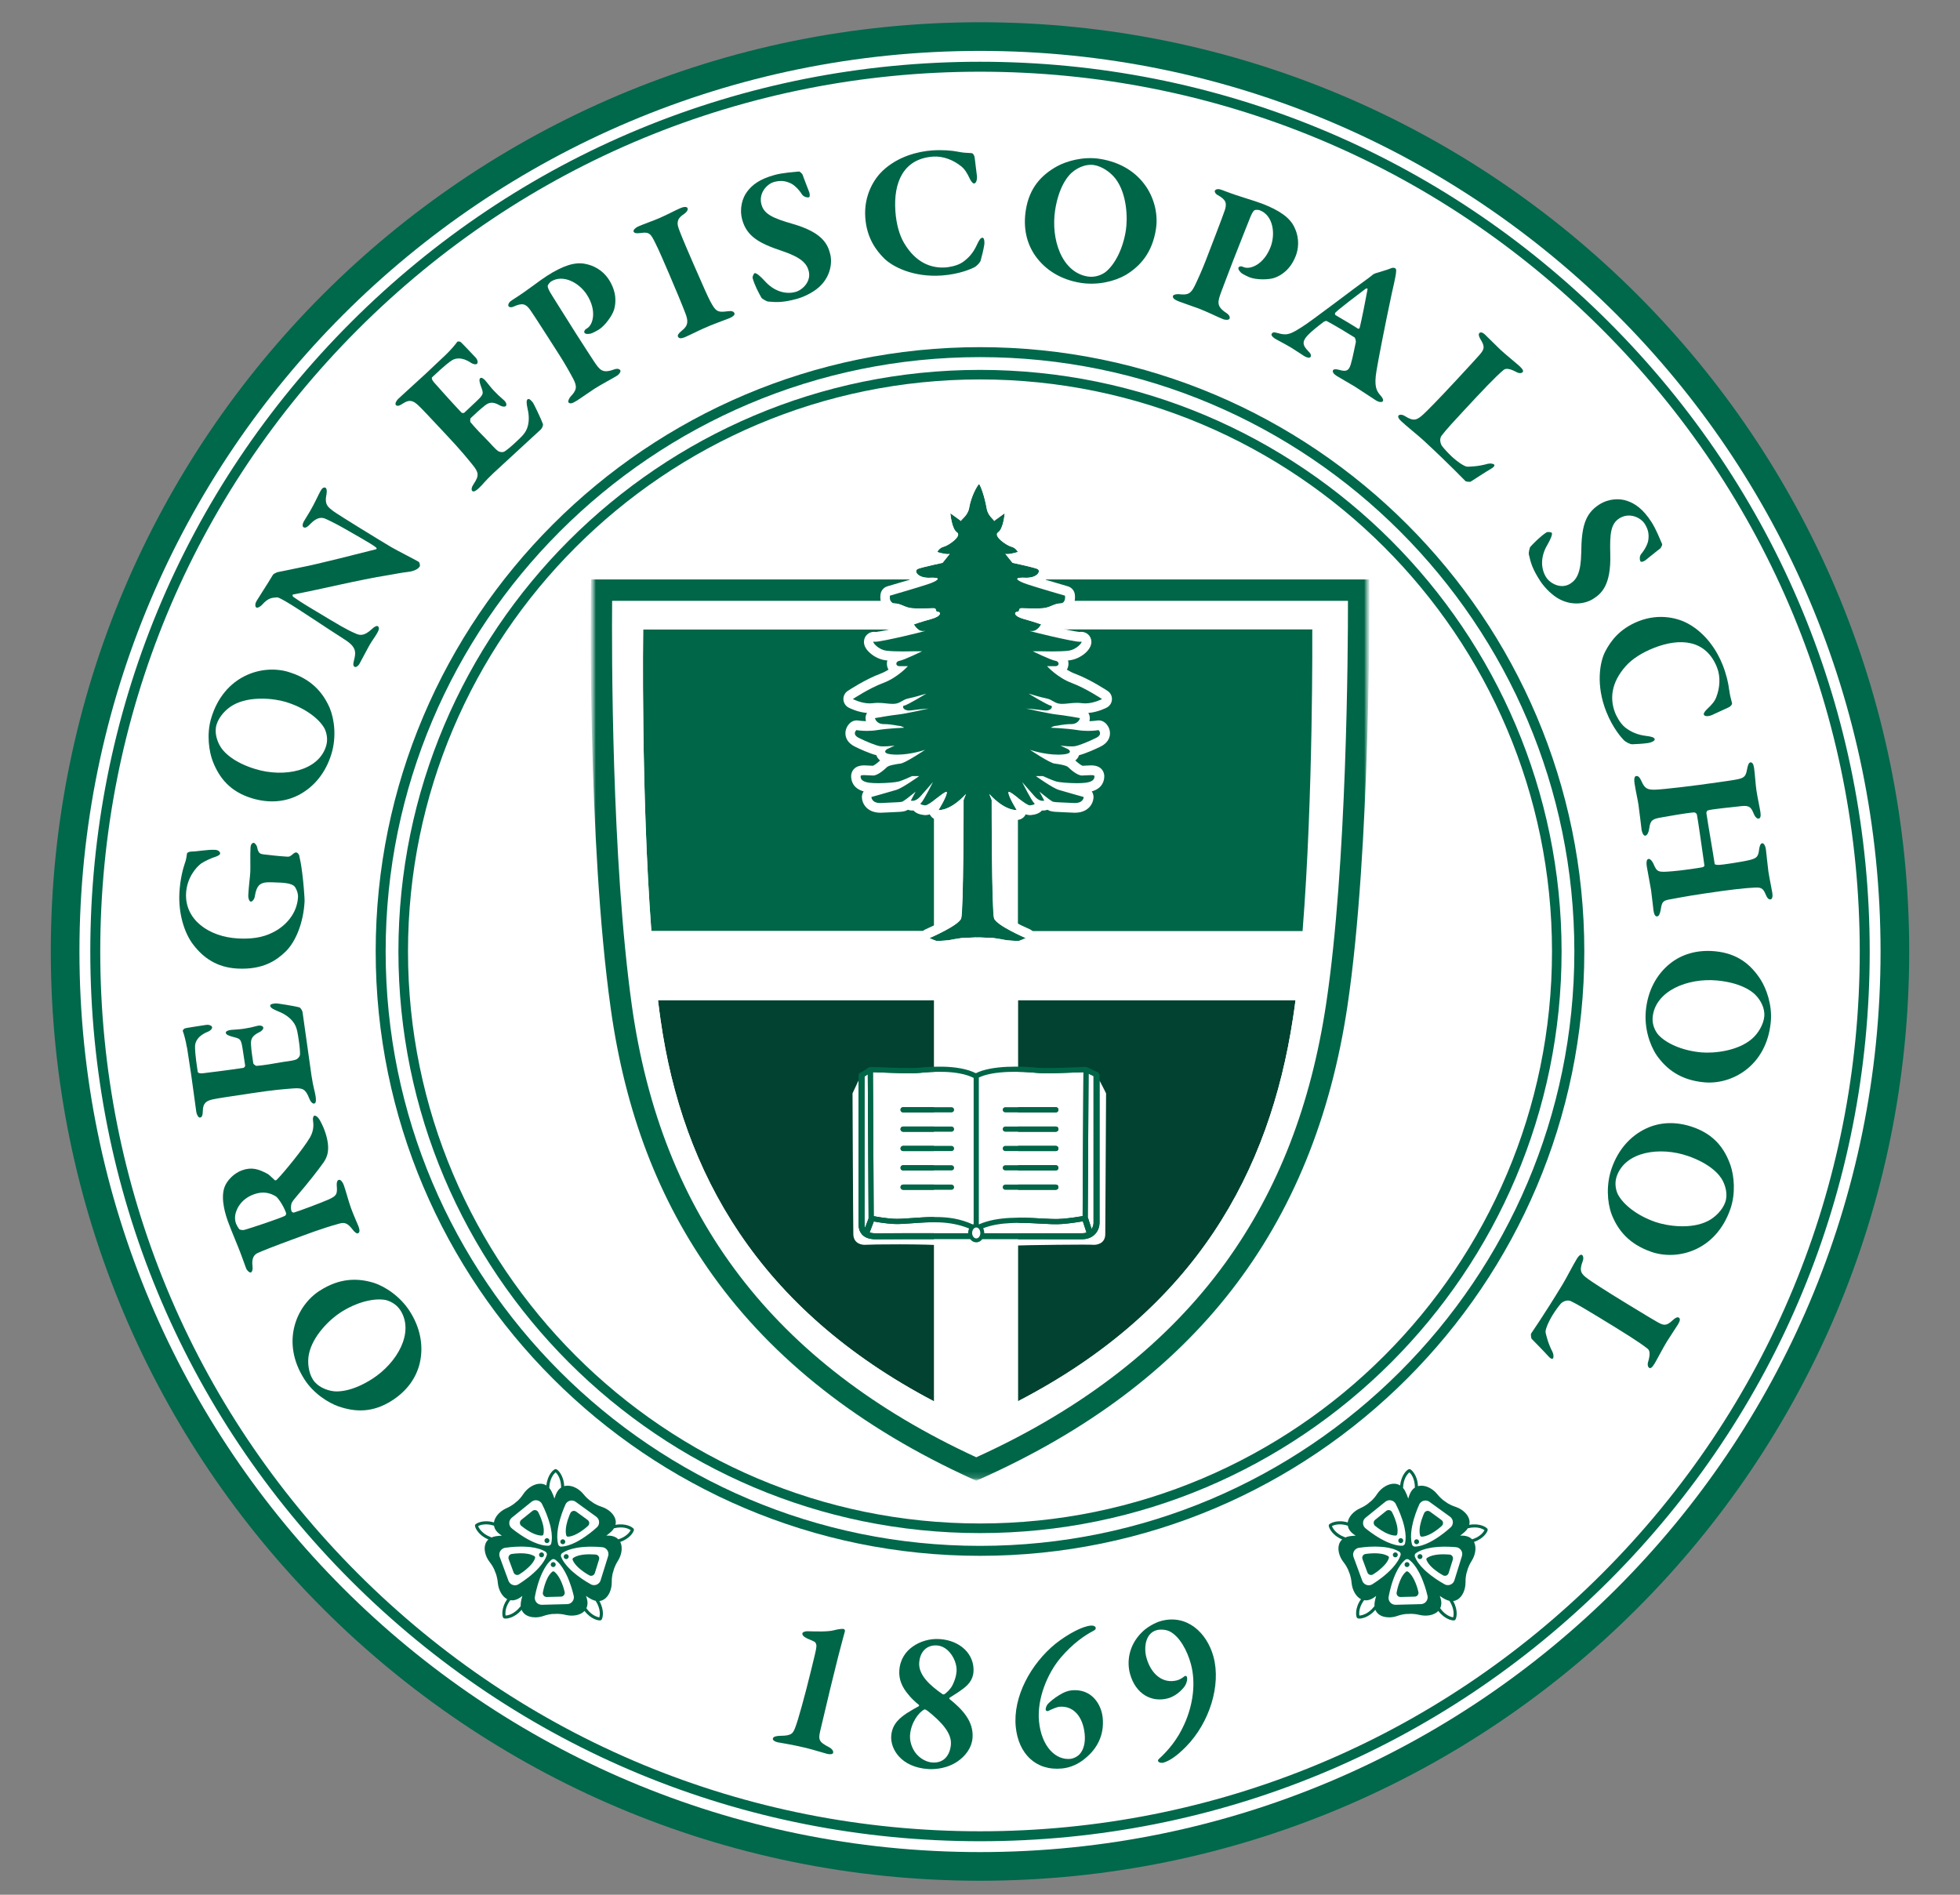 <?xml version="1.0" encoding="UTF-8"?>
<svg preserveAspectRatio="xMidYMid slice" xmlns="http://www.w3.org/2000/svg" width="30px" height="29px" viewBox="0 0 301 300" fill="none">
  <rect x="0" y="0" width="301" height="300" fill="#808080" stroke="none"/>
  <path d="M150.5 293.333C229.311 293.333 293.2 229.444 293.2 150.633C293.2 71.822 229.311 7.933 150.5 7.933C71.689 7.933 7.8 71.822 7.8 150.633C7.8 229.444 71.689 293.333 150.5 293.333Z" fill="#00684B"></path>
  <path d="M150.5 288.933C226.881 288.933 288.8 227.014 288.8 150.633C288.8 74.252 226.881 12.333 150.5 12.333C74.119 12.333 12.2 74.252 12.2 150.633C12.2 227.014 74.119 288.933 150.5 288.933Z" fill="white"></path>
  <path d="M150.5 287.266C114.005 287.266 79.691 273.052 53.886 247.247C28.081 221.442 13.867 187.128 13.867 150.633C13.867 114.138 28.081 79.823 53.886 54.019C79.691 28.214 114.005 13.999 150.5 13.999C186.995 13.999 221.31 28.214 247.114 54.019C272.919 79.823 287.133 114.138 287.133 150.633C287.133 187.128 272.919 221.442 247.114 247.247C221.31 273.052 186.995 287.266 150.5 287.266ZM150.5 15.528C114.414 15.528 80.486 29.581 54.967 55.099C29.448 80.619 15.395 114.547 15.395 150.633C15.395 186.719 29.448 220.647 54.967 246.166C80.486 271.685 114.414 285.738 150.5 285.738C186.586 285.738 220.514 271.685 246.033 246.166C271.552 220.647 285.605 186.719 285.605 150.633C285.605 114.547 271.552 80.619 246.033 55.099C220.514 29.581 186.586 15.528 150.5 15.528Z" fill="#00684B"></path>
  <path d="M119.862 271.076C121.657 271.072 121.819 270.667 122.2 269.595C122.529 268.762 123.595 264.995 124.567 260.981C125.019 259.11 125.357 257.838 125.376 257.372C125.405 257.129 125.305 256.757 125.081 256.638C124.61 256.367 124.024 256.195 123.81 256.048C123.414 255.857 123.167 255.576 123.224 255.338C123.276 255.129 123.681 255.01 123.99 255.019C125.305 255.053 127.143 255.119 128.057 254.872C128.662 254.705 129.348 254.619 129.586 254.676C129.676 254.7 129.795 254.853 129.752 255.029C129.671 255.357 129.29 256.681 128.729 258.872C128.195 260.943 126.943 266.119 126.119 269.662C125.638 271.653 125.543 271.914 127.39 272.867C127.695 273.034 128.024 273.367 127.948 273.695C127.89 273.934 127.386 273.938 127.057 273.857C126.581 273.743 124.943 273.219 123.786 272.938C121.529 272.391 119.757 272.153 119.405 272.067C118.99 271.967 118.629 271.753 118.695 271.486C118.762 271.219 119.138 271.091 119.867 271.076H119.862Z" fill="#006648"></path>
  <path d="M149.495 261.272C149.405 262.586 148.586 263.386 147.619 264.052C147.1 264.448 146.4 264.857 145.886 265.191C145.757 265.243 145.748 265.395 145.867 265.467C147.786 267.01 149.529 268.843 149.357 271.348C149.243 272.995 148.176 274.238 147.081 274.991C145.6 276.024 143.776 276.267 142.524 276.181C138.376 275.895 136.729 273.114 136.867 271.1C137 269.148 138.352 268.229 139.286 267.586C139.99 267.143 140.662 266.762 141.076 266.543C141.109 266.514 141.205 266.429 141.119 266.333C140.538 265.862 139.905 265.272 139.452 264.686C138.548 263.61 138.014 262.443 138.109 261.038C138.229 259.3 139.109 258.105 140.205 257.348C141.238 256.624 142.709 256.11 144.329 256.224C147.471 256.438 149.686 258.552 149.5 261.272H149.495ZM146.033 272.343C146.157 270.572 144.409 268.8 142.462 267.252C142.314 267.152 142.081 266.981 141.957 267.033C141.071 267.462 139.886 269.1 139.757 270.957C139.69 271.933 140.024 272.905 140.581 273.681C141.229 274.524 142.229 275.114 143.176 275.176C145.038 275.305 145.929 273.957 146.038 272.338L146.033 272.343ZM141.162 259.838C141.029 261.791 142.909 263.391 144.695 264.648C144.752 264.714 144.962 264.757 145.062 264.672C145.386 264.448 145.909 263.962 146.224 263.4C146.471 262.924 146.833 262.124 146.9 261.148C147.005 259.624 145.781 257.329 143.89 257.2C142.367 257.095 141.281 258.124 141.167 259.833L141.162 259.838Z" fill="#006648"></path>
  <path d="M169.343 268.295C169.609 271.005 168.452 273.024 166.805 274.414C165.619 275.481 164.252 275.986 163.1 276.095C159.024 276.491 156.39 273.772 155.99 269.691C155.543 265.095 158.276 260.033 162.148 256.891C164.148 255.343 166.224 254.281 167.471 254.157C168.019 254.105 168.257 254.324 168.271 254.51C168.286 254.695 168.238 254.791 167.8 255.019C166.571 255.662 164.728 256.914 162.881 259.095C160.843 261.505 159.228 265.414 159.562 268.853C159.933 272.657 162.052 274.848 164.395 274.619C164.762 274.586 165.381 274.338 165.8 273.9C166.409 273.229 166.705 272.153 166.576 270.814C166.314 268.105 164.824 266.41 162.667 266.619C162.3 266.653 161.386 267.053 160.948 267.276C160.8 267.319 160.605 267.219 160.59 267.095C160.571 266.881 160.657 266.505 160.905 266.205C161.181 265.9 161.948 265.243 162.648 264.838C163.343 264.4 163.933 264.162 164.571 264.095C167.705 263.791 169.152 266.324 169.343 268.3V268.295Z" fill="#006648"></path>
  <path d="M186.357 258.943C187.543 263.309 185.748 269.057 182.152 272.729C180.714 274.195 179.557 274.957 178.643 275.205C178.438 275.262 177.924 275.243 177.833 274.919C177.819 274.862 177.895 274.681 177.976 274.629C179.424 273.314 180.857 271.595 181.881 269.29C183.209 266.362 183.681 262.971 182.886 260.048C182.333 258.009 181.157 255.795 179.586 255.019C178.933 254.719 178.081 254.729 177.638 254.852C175.895 255.324 175.638 257.519 176.052 259.052C176.743 261.59 178.562 263.157 180.805 262.548C181.248 262.429 181.724 262.076 181.905 261.933C182.057 261.795 182.252 261.933 182.286 262.052C182.324 262.2 182.324 262.424 182.286 262.624C182.238 262.795 182.171 263.129 181.919 263.486C181.319 264.314 180.319 265.062 179.376 265.319C176.895 265.995 174.395 264.709 173.529 261.524C173.081 259.871 173.205 257.3 175.381 255.157C176.1 254.424 177.362 253.7 178.305 253.443C182.229 252.376 185.338 255.176 186.362 258.952L186.357 258.943Z" fill="#006648"></path>
  <path d="M150.5 243.438C99.329 243.438 57.695 201.804 57.695 150.633C57.695 99.462 99.329 57.828 150.5 57.828C201.672 57.828 243.305 99.462 243.305 150.633C243.305 201.804 201.672 243.438 150.5 243.438ZM150.5 59.357C100.172 59.357 59.224 100.304 59.224 150.633C59.224 200.961 100.172 241.909 150.5 241.909C200.829 241.909 241.776 200.961 241.776 150.633C241.776 100.304 200.829 59.357 150.5 59.357Z" fill="#00684B"></path>
  <path d="M150.5 239.947C101.252 239.947 61.186 199.881 61.186 150.633C61.186 101.386 101.252 61.319 150.5 61.319C199.748 61.319 239.814 101.386 239.814 150.633C239.814 199.881 199.748 239.947 150.5 239.947ZM150.5 62.785C102.062 62.785 62.657 102.19 62.657 150.628C62.657 199.066 102.062 238.471 150.5 238.471C198.938 238.471 238.343 199.066 238.343 150.628C238.343 102.19 198.938 62.785 150.5 62.785Z" fill="#00684B"></path>
  <path d="M49.09 202.733C52.167 200.752 54.9 200.757 57.386 201.509C59.31 202.137 61.514 203.69 62.914 205.861C64.581 208.452 65.067 211.247 64.462 213.847C63.933 216.085 62.529 218.095 60.21 219.585C57.252 221.485 54.562 221.385 51.981 220.49C50.457 219.952 48.176 218.552 46.762 216.352C43.067 210.609 45.524 205.023 49.09 202.728V202.733ZM50.781 218.09C51.962 218.366 54.238 218.147 57.172 216.261C60.986 213.809 63.681 209.137 61.481 205.718C60.819 204.695 59.757 204.271 59.195 204.147C57.433 203.828 54.8 204.452 52.305 206.057C50.738 207.061 48 209.618 47.433 212.504C47.186 213.733 47.386 215.333 48.062 216.38C48.786 217.504 50.1 217.937 50.781 218.085V218.09Z" fill="#006648"></path>
  <path d="M41.091 184.776C41.238 184.847 41.757 185.338 42.186 185.738C42.291 185.857 42.462 185.728 42.553 185.638C43.633 184.533 46.605 180.909 47.633 179.142C48.21 178.095 48.167 177.214 48.062 176.509C48.014 176.214 48.143 175.89 48.252 175.852C48.414 175.79 48.733 175.985 48.867 176.185C49.229 176.581 49.743 177.814 49.829 178.062C50.948 181.119 50.138 182.371 49.653 183.076C48.962 184.071 47.191 186.328 45.519 188.266C45.281 188.542 44.824 189.076 44.752 189.381C44.676 189.685 44.638 190.166 44.767 190.519C44.795 190.6 44.976 190.752 45.124 190.728C45.719 190.571 49.419 189.19 50.505 188.7C51.667 188.152 51.833 187.933 51.714 186.59C51.681 186.076 51.791 185.79 52.01 185.709C52.31 185.6 52.633 186.066 52.786 186.476C53.114 187.376 53.51 188.962 53.9 190.028C54.338 191.228 54.938 192.528 55.048 192.828C55.348 193.647 55.167 193.838 54.924 193.923C54.786 193.971 54.448 193.723 54.21 193.409C53.357 192.266 52.871 192.2 52.057 192.433C49.305 193.195 47.276 193.995 44.657 194.952C42.367 195.79 40.148 196.662 39.567 196.938C39.095 197.171 38.605 197.6 38.781 199.019C38.838 199.433 38.738 199.838 38.524 199.919C38.333 199.99 37.929 199.642 37.786 199.262C37.476 198.414 37.176 197.6 36.967 197.023C36.61 196.042 35.572 193.638 35.033 192.162C34.695 191.233 33.819 188.676 34.476 186.828C34.843 185.8 35.924 184.69 37.148 184.242C38.619 183.704 39.695 184.023 41.086 184.781L41.091 184.776ZM36.438 190.157C36.014 191.023 36.019 191.795 36.257 192.452C36.295 192.562 36.61 193.157 36.786 193.309C36.91 193.39 37.295 193.433 37.467 193.4C38.395 193.152 42.976 191.633 43.781 191.214C43.905 191.138 43.971 190.895 43.933 190.785C43.457 189.476 42.643 188.442 42.391 188.257C41.548 187.728 40.433 187.395 38.991 187.923C38.252 188.195 37.105 188.766 36.433 190.157H36.438Z" fill="#006648"></path>
  <path d="M28.69 165.323C28.547 164.376 28.229 163.247 28.076 162.861C28.029 162.752 28.224 162.485 28.424 162.428C28.533 162.38 31.09 161.99 31.667 161.904C32.067 161.842 32.533 162.004 32.576 162.266C32.614 162.523 32.224 162.847 31.919 162.957C30.338 163.58 29.986 164.547 29.957 165.109C29.938 165.552 29.957 166.433 30.362 169.104C30.381 169.219 30.524 169.404 31.247 169.323C31.943 169.247 35.286 168.823 37.381 168.504C37.467 168.49 37.676 168.314 37.643 168.109L37.267 165.638C37.005 163.914 36.876 164.052 35.586 163.69C35.124 163.557 34.719 163.409 34.676 163.123C34.638 162.866 35.109 162.704 35.519 162.671C36.305 162.609 36.828 162.59 37.462 162.49C38.209 162.376 38.719 162.266 39.486 162.061C39.995 161.923 40.4 162.071 40.438 162.328C40.471 162.557 40.167 162.871 39.867 163.004C38.719 163.561 38.5 164.066 38.543 164.914C38.595 165.847 38.757 166.88 38.9 167.828C38.919 167.942 39.309 168.204 39.367 168.2C40.3 168.147 42.276 167.814 43.105 167.657C43.705 167.538 44.781 167.461 45.424 167.242C45.648 167.18 46.038 166.823 46.071 166.466C46.09 166.023 46.024 165.18 45.881 164.261C45.714 163.171 45.629 162.419 45.2 161.719C44.728 160.938 43.828 160.252 42.738 159.833C41.89 159.49 41.533 159.252 41.495 158.995C41.443 158.652 42.114 158.638 42.319 158.604C42.547 158.571 45.324 159.028 45.938 159.2C46.214 159.276 46.443 159.8 46.462 159.942C46.509 160.257 47.686 168.719 47.828 169.642C48.148 171.738 48.324 171.919 48.471 172.895C48.557 173.442 48.543 173.942 48.257 173.985C47.971 174.028 47.681 173.69 47.49 173.19C46.924 171.78 46.533 171.542 44.967 171.666C43.776 171.761 42.114 171.866 38.586 172.409C35.195 172.928 33.557 173.147 32.728 173.333C31.79 173.533 31.162 173.838 31.148 175.104C31.124 175.723 31.062 176.085 30.719 176.138C30.462 176.176 30.205 175.657 30.148 175.285C29.943 173.938 29.576 170.961 29.371 169.642L28.714 165.333L28.69 165.323Z" fill="#006648"></path>
  <path d="M28.433 136.976C28.571 136.576 28.7 135.828 28.714 135.595C28.724 135.447 29.052 135.295 29.4 135.285C30.333 135.28 31.862 134.957 33.081 135.023C33.428 135.042 33.824 135.266 33.805 135.614C33.795 135.761 33.433 136 32.99 136.123C32.514 136.271 31.443 136.738 30.867 137.138C30.076 137.733 28.705 139.347 28.576 141.666C28.348 145.728 32.043 148.376 36.538 148.628C38.543 148.738 40.271 148.514 41.795 147.757C43.919 146.738 45.629 144.771 45.767 142.276C45.786 141.928 45.7 141.371 45.328 140.766C45.062 140.342 44.348 140.128 43.067 140.057C42.081 140 41.062 139.976 40.709 140.042C40.033 140.18 39.41 140.376 39.138 142.138C39.086 142.571 38.771 142.99 38.51 142.976C38.305 142.966 38.1 142.514 38.129 141.938C38.205 140.576 38.395 139.219 38.438 138.433C38.476 137.738 38.405 135.871 38.471 134.709C38.505 134.128 38.748 133.938 38.981 133.952C39.124 133.961 39.428 134.295 39.495 134.652C39.7 135.709 40.081 135.642 40.543 135.728C40.89 135.776 42.914 136.004 44.105 136.071C44.481 136.09 44.543 136.038 45.033 135.628C45.152 135.547 45.276 135.409 45.51 135.423C45.686 135.433 45.9 135.709 45.948 135.885C46.067 136.385 46.271 137.385 46.41 138.557C46.576 139.79 46.805 142.419 46.771 143C46.6 146.076 45.505 149.042 43.843 150.666C42.49 151.957 40.428 153.476 36.424 153.252C33.29 153.076 31.248 151.595 29.752 149.68C28.229 147.761 27.386 144.661 27.552 141.614C27.657 139.7 28.043 138.061 28.419 136.976H28.433Z" fill="#006648"></path>
  <path d="M44.305 107.709C47.81 108.762 49.581 110.843 50.629 113.219C51.4 115.09 51.657 117.776 50.91 120.252C50.024 123.2 48.214 125.385 45.843 126.614C43.795 127.666 41.357 127.905 38.714 127.109C35.348 126.1 33.676 123.985 32.681 121.443C32.105 119.933 31.686 117.29 32.438 114.785C34.405 108.247 40.243 106.485 44.305 107.705V107.709ZM33.729 118.966C34.286 120.043 35.929 121.628 39.272 122.633C43.61 123.938 48.914 122.952 50.086 119.062C50.438 117.895 50.067 116.809 49.791 116.305C48.891 114.762 46.7 113.162 43.862 112.305C42.081 111.771 38.357 111.347 35.795 112.79C34.7 113.4 33.614 114.59 33.257 115.79C32.871 117.071 33.395 118.352 33.729 118.966Z" fill="#006648"></path>
  <path d="M39.367 96.862C39.69 96.309 41.176 94.047 41.924 92.771C41.995 92.647 42.51 92.404 42.586 92.385C43.257 92.271 44.462 92 46.252 91.633C48.543 91.219 55.905 89.328 57.757 88.862C57.914 88.819 57.8 88.619 57.748 88.585C57.119 88.052 54.162 86.428 52.786 85.623C51.957 85.142 50.586 84.442 49.938 84.166C49.395 83.947 48.705 83.919 47.714 84.919C47.281 85.371 46.938 85.676 46.609 85.485C46.433 85.38 46.405 85.028 46.695 84.528C47.048 83.928 47.376 83.414 47.6 83.038C48.376 81.709 48.9 80.466 49.281 79.814C49.529 79.385 49.809 79.314 50.01 79.433C50.133 79.504 50.243 79.838 50.148 80.352C49.79 82.061 50.381 82.371 51.162 82.995C51.981 83.609 58.948 87.871 60.024 88.5C61.052 89.1 63.524 90.338 64.276 90.781C64.5 90.914 64.51 91.419 64.467 91.495C64.114 92.095 63.048 92.314 62.59 92.352C61.619 92.457 60.8 92.652 59.576 92.847C55.29 93.509 48.91 95.1 45.038 95.804C44.814 95.842 44.976 96.138 45.029 96.166C45.676 96.614 46.176 96.971 48.143 98.152C52.205 100.59 53.167 101.185 54.7 101.842C55.371 102.133 56.01 102.133 57.105 101.123C57.548 100.709 57.857 100.585 58.005 100.676C58.305 100.852 58.2 101.261 57.924 101.738C57.5 102.466 57.219 102.771 56.705 103.652C56.386 104.204 55.443 106.042 55.195 106.471C54.99 106.823 54.638 107.023 54.462 106.919C54.162 106.742 54.267 106.333 54.338 106.038C54.671 104.719 54.8 103.919 52.962 102.747C49.824 100.747 45.757 97.976 44.1 97.009C43.048 96.395 42.705 96.228 42.519 96.257C41.928 96.347 41.328 96.166 40.248 97.385C40.038 97.633 39.562 97.928 39.362 97.809C39.162 97.69 39.152 97.247 39.371 96.871L39.367 96.862Z" fill="#006648"></path>
  <path d="M68.533 58.923C69.229 58.266 69.976 57.362 70.214 57.019C70.281 56.919 70.605 56.928 70.767 57.057C70.867 57.123 72.643 59 73.043 59.423C73.324 59.719 73.452 60.195 73.262 60.376C73.071 60.557 72.581 60.419 72.319 60.224C70.909 59.276 69.914 59.538 69.433 59.833C69.057 60.066 68.343 60.581 66.376 62.438C66.29 62.519 66.224 62.743 66.7 63.29C67.157 63.819 69.405 66.328 70.862 67.871C70.924 67.933 71.186 68.004 71.333 67.866L73.152 66.152C74.419 64.957 74.238 64.928 73.8 63.662C73.648 63.205 73.538 62.79 73.748 62.59C73.938 62.409 74.338 62.709 74.6 63.028C75.095 63.638 75.414 64.062 75.852 64.523C76.371 65.071 76.752 65.433 77.352 65.943C77.752 66.281 77.867 66.695 77.676 66.876C77.51 67.033 77.076 66.962 76.795 66.79C75.686 66.162 75.148 66.271 74.471 66.785C73.738 67.362 72.976 68.076 72.276 68.733C72.191 68.814 72.2 69.285 72.238 69.328C72.814 70.062 74.21 71.504 74.809 72.095C75.248 72.519 75.924 73.362 76.467 73.766C76.648 73.914 77.157 74.033 77.471 73.857C77.848 73.619 78.5 73.085 79.176 72.447C79.981 71.69 80.548 71.195 80.881 70.443C81.252 69.609 81.309 68.481 81.033 67.343C80.833 66.452 80.824 66.023 81.014 65.843C81.267 65.605 81.662 66.147 81.805 66.295C81.962 66.466 83.167 69.004 83.371 69.609C83.467 69.881 83.167 70.366 83.057 70.462C82.824 70.681 76.533 76.457 75.857 77.095C74.314 78.552 74.267 78.795 73.548 79.471C73.148 79.852 72.729 80.124 72.529 79.914C72.329 79.704 72.443 79.276 72.748 78.833C73.586 77.562 73.557 77.109 72.567 75.89C71.814 74.962 70.781 73.662 68.329 71.062C65.976 68.566 64.862 67.343 64.243 66.771C63.543 66.114 62.938 65.766 61.886 66.476C61.362 66.809 61.029 66.966 60.791 66.709C60.609 66.519 60.891 66.014 61.167 65.757C62.157 64.819 64.395 62.828 65.367 61.914L68.538 58.923H68.533Z" fill="#006648"></path>
  <path d="M84.609 47.761C84.414 47.885 84.138 48.266 84.114 48.39C84.086 48.509 84.148 48.818 84.481 49.399C84.767 49.904 86.69 52.918 88.448 55.728C89.852 57.933 90.767 59.314 91.143 59.899C92.09 61.328 92.49 61.899 94.228 61.276C94.781 61.061 95.119 61.157 95.257 61.376C95.381 61.571 95.1 61.995 94.757 62.209C94.119 62.614 92.362 63.533 91.309 64.204C90.576 64.671 89.324 65.576 88.586 66.042C87.924 66.466 87.495 66.599 87.29 66.28C87.181 66.109 87.433 65.637 87.629 65.409C88.557 64.437 88.676 63.914 88.024 62.675C87.533 61.747 86.719 60.304 85.919 59.056C85.419 58.271 81.824 52.637 81.371 52.033C80.752 51.223 80.267 50.947 78.833 51.618C78.571 51.752 78.2 51.709 78.109 51.561C77.986 51.366 78.095 51.052 78.357 50.818C78.49 50.699 78.928 50.418 79.148 50.28C80.986 49.109 82.9 47.575 83.981 46.89C86.357 45.376 88.281 44.661 89.981 45.061C91.852 45.452 92.948 46.58 93.51 47.461C94.728 49.371 94.614 51.028 94.295 52.095C94 53.037 92.89 54.542 91.986 55.118C91.714 55.29 90.976 55.695 90.643 55.766C90.167 55.828 89.89 55.833 89.738 55.585C89.676 55.49 89.762 55.19 89.957 55.066C90.129 54.956 90.105 54.971 90.2 54.909C91.105 54.333 91.667 52.18 90.133 49.78C88.962 47.942 86.467 46.571 84.605 47.757L84.609 47.761Z" fill="#006648"></path>
  <path d="M100.595 41.752C99.962 40.509 99.776 40.08 98.41 40.295C97.662 40.4 97.395 40.295 97.3 40.08C97.21 39.866 97.552 39.495 98.086 39.261C98.91 38.904 100.372 38.395 101.248 38.014C102.552 37.447 103.572 36.876 104.505 36.471C104.957 36.276 105.467 36.209 105.586 36.476C105.714 36.771 105.381 37.166 104.962 37.442C103.829 38.185 103.995 38.938 104.243 39.652C104.448 40.195 104.648 40.804 106.491 45.042C108.262 49.118 108.695 50.038 109.081 50.79C109.919 52.357 110.186 52.528 111.772 52.314C112.31 52.238 112.657 52.314 112.786 52.604C112.924 52.923 112.391 53.218 112.067 53.361C111.148 53.728 109.305 54.371 108.014 54.966C107.243 55.3 106.21 55.842 105.224 56.276C104.529 56.576 104.238 56.48 104.11 56.19C104.029 56.004 104.186 55.714 104.705 55.3C105.748 54.499 105.686 53.766 105.262 52.647C104.852 51.557 103.724 48.819 102.743 46.552C102.21 45.328 101.148 42.809 100.595 41.752Z" fill="#006648"></path>
  <path d="M122.733 30.852C122.824 30.857 123.186 31.181 123.257 31.343C123.338 31.652 124.262 33.962 124.291 34.071C124.405 34.49 124.362 34.776 124.219 34.814C123.967 34.881 123.424 34.757 123.167 34.376C122.643 33.552 121.929 32.904 121.481 32.695C120.576 32.247 119.791 32.219 118.891 32.457C117.824 32.742 116.452 34.133 116.938 35.928C117.338 37.414 118.738 38.033 121.705 38.89C126.429 40.238 127.119 42.128 127.481 43.476C127.871 44.933 127.471 46.909 126.052 48.343C125.257 49.19 123.714 50.052 122.338 50.423C120.319 50.966 119.352 50.957 117.933 50.824C117.714 50.79 117.005 50.381 116.938 50.247C116.424 49.333 115.852 48.224 115.581 47.214C115.529 47.019 115.752 46.504 115.891 46.466C116.143 46.4 116.767 46.923 117.448 47.671C118.829 49.224 120.6 49.771 122.171 49.347C123.181 49.076 124.638 47.781 124.186 46.1C123.876 44.947 123 44.042 120.186 43.085C116.519 41.876 114.662 40.781 113.976 38.228C113.51 36.49 114.038 34.871 114.724 33.966C115.495 32.919 116.662 32 118.991 31.376C120.224 31.043 121.824 30.947 122.729 30.852H122.733Z" fill="#006648"></path>
  <path d="M147.171 27.828C147.848 27.957 148.405 28.004 149.224 28.033C149.429 28.047 149.657 28.409 149.681 28.728C149.805 29.652 149.895 30.547 150.019 31.471C150.09 32.081 149.929 32.671 149.581 32.695C149.41 32.709 149.124 32.376 148.914 31.928C148.538 31.109 148.11 30.414 147.557 30.014C146.414 29.104 144.857 28.457 143.29 28.566C138.738 28.89 137.19 32.523 137.505 36.957C137.643 38.9 138.114 40.614 138.843 41.842C140.629 44.861 142.991 45.742 145.224 45.585C145.514 45.566 146.9 45.409 147.819 44.79C148.762 44.142 149.491 43.304 150.043 42.071C150.371 41.376 150.581 41.042 150.871 41.023C151.191 41 151.219 41.814 151.152 42.138C151.033 42.904 150.733 44.062 150.595 44.538C150.529 44.804 150.043 45.361 149.562 45.6C149.195 45.771 147.419 46.623 144.638 46.823C140.233 47.133 137.057 45.466 135.771 44.19C134.581 42.995 133.11 41.114 132.881 37.928C132.629 34.333 134.4 31.819 135.548 30.747C137.867 28.542 140.957 27.771 143.162 27.614C144.671 27.509 146.105 27.614 147.167 27.823L147.171 27.828Z" fill="#006648"></path>
  <path d="M177.519 39.705C176.952 43.319 175.133 45.362 172.919 46.719C171.171 47.738 168.543 48.357 165.99 47.957C162.948 47.481 160.533 45.986 158.995 43.8C157.671 41.914 157.105 39.533 157.533 36.804C158.076 33.333 159.943 31.385 162.324 30.057C163.738 29.281 166.305 28.505 168.886 28.909C175.633 29.966 178.171 35.509 177.519 39.7V39.705ZM164.924 30.762C163.933 31.457 162.586 33.304 162.043 36.752C161.343 41.228 163.038 46.347 167.057 46.981C168.262 47.171 169.286 46.652 169.748 46.314C171.157 45.209 172.443 42.824 172.9 39.895C173.186 38.057 173.1 34.309 171.319 31.971C170.562 30.971 169.238 30.057 168 29.862C166.681 29.657 165.481 30.347 164.919 30.762H164.924Z" fill="#006648"></path>
  <path d="M193.486 36.809C193.267 36.723 192.8 36.728 192.686 36.781C192.571 36.828 192.362 37.057 192.09 37.671C191.852 38.204 190.567 41.538 189.343 44.614C188.4 47.052 187.829 48.609 187.576 49.257C186.986 50.866 186.762 51.528 188.295 52.557C188.795 52.876 188.919 53.204 188.824 53.447C188.738 53.666 188.233 53.685 187.852 53.538C187.148 53.266 185.367 52.39 184.205 51.938C183.39 51.623 181.924 51.147 181.109 50.833C180.376 50.552 180.014 50.285 180.148 49.933C180.219 49.742 180.748 49.666 181.052 49.69C182.386 49.861 182.876 49.647 183.486 48.39C183.943 47.447 184.624 45.933 185.157 44.552C185.49 43.685 187.905 37.452 188.119 36.728C188.405 35.747 188.338 35.195 186.948 34.438C186.686 34.304 186.5 33.985 186.562 33.823C186.648 33.604 186.962 33.509 187.309 33.581C187.481 33.619 187.971 33.804 188.214 33.9C190.248 34.685 192.619 35.323 193.81 35.785C196.438 36.8 198.152 37.933 198.838 39.538C199.629 41.276 199.371 42.828 198.995 43.804C198.176 45.919 196.776 46.809 195.729 47.181C194.795 47.504 192.929 47.5 191.924 47.109C191.624 46.995 190.862 46.633 190.605 46.414C190.271 46.066 190.11 45.847 190.21 45.576C190.252 45.466 190.543 45.361 190.757 45.447C190.948 45.519 190.919 45.509 191.029 45.552C192.029 45.938 194.095 45.119 195.119 42.462C195.905 40.428 195.533 37.604 193.471 36.809H193.486Z" fill="#006648"></path>
  <path d="M214.386 46.462C214.3 47.157 213.91 48.795 213.719 49.666C212.695 54.457 211.667 59.752 211.395 61.423C210.976 63.89 211.414 64.566 211.995 65.233C212.343 65.614 212.481 65.942 212.376 66.114C212.271 66.29 211.862 66.343 211.314 66.009C210.771 65.676 208.676 64.257 208.052 63.876C207.233 63.376 205.914 62.638 205.271 62.242C204.824 61.971 204.571 61.609 204.719 61.361C204.795 61.238 205.091 61.147 205.638 61.309C206.757 61.652 207.019 61.338 207.229 60.99C207.5 60.542 207.819 58.966 208.219 57.033C208.257 56.919 208.105 56.385 208.029 56.338C204.795 54.328 204.019 53.985 203.748 53.819C203.671 53.771 203.419 53.857 203.31 53.923C201.162 55.538 200.652 56.147 200.395 56.566C200.033 57.161 200.148 57.638 200.852 58.381C201.295 58.823 201.419 59.066 201.252 59.343C201.148 59.514 200.757 59.481 200.286 59.195C199.838 58.923 199.252 58.495 198.333 57.933C197.367 57.343 196.267 56.804 195.895 56.576C195.252 56.181 195.21 55.919 195.3 55.771C195.419 55.571 195.586 55.471 196.248 55.671C197.71 56.123 198.314 55.742 199.857 54.781C201.191 53.995 208.019 48.738 210.433 47.014C210.433 47.014 210.752 46.766 210.838 46.685C210.91 46.628 211.057 46.547 211.233 46.485C211.743 46.319 213.229 45.9 213.567 45.733C213.852 45.6 214.11 45.623 214.233 45.7C214.381 45.79 214.467 45.876 214.376 46.466L214.386 46.462ZM208.814 54.838C209.133 53.538 209.781 50.252 210.005 48.995C210.076 48.766 209.843 48.757 209.648 48.914C208.448 49.814 205.505 52.066 205.1 52.5C204.943 52.642 205.019 52.857 205.114 52.919C206.071 53.471 207.819 54.509 208.571 55.004C208.595 55.019 208.781 54.995 208.81 54.843L208.814 54.838Z" fill="#006648"></path>
  <path d="M228.114 55.962C228.691 56.495 229.824 57.666 230.438 58.238C231.272 59.009 232.857 60.285 233.372 60.757C233.905 61.252 233.976 61.514 233.838 61.666C233.619 61.9 233.186 61.814 232.976 61.7C231.61 60.947 231.124 61.133 230.886 61.347C229.71 62.319 227.672 64.471 224.772 67.6C223.486 68.985 222.005 70.581 221.4 71.404C220.891 72.081 221.4 72.947 221.438 72.985C221.695 73.347 222.405 74.119 222.957 74.633C223.343 74.99 224.124 75.638 224.629 75.904C224.862 76.038 225.152 76.195 225.4 76.185C225.933 76.166 227.024 76.147 228.467 75.743C228.833 75.647 229.286 75.709 229.438 75.847C229.61 76.004 229.391 76.281 228.991 76.5C228.224 76.938 226.419 78.119 225.838 78.49C225.757 78.533 225.162 78.495 225.052 78.395C224.691 78.062 222.952 76.171 218.652 72.181C217.819 71.409 216.019 69.976 215.191 69.204C214.805 68.847 214.61 68.509 214.786 68.314C214.924 68.166 215.333 68.147 215.733 68.4C217.105 69.271 217.586 69.047 218.581 68.147C219.119 67.652 220.762 66.009 223.586 62.962C226.033 60.319 226.529 59.785 227.162 59.066C227.929 58.195 228.1 57.8 227.381 56.652C227.076 56.171 227.043 55.824 227.181 55.671C227.4 55.438 227.752 55.609 228.114 55.943V55.962Z" fill="#006648"></path>
  <path d="M255.262 88.109C255.286 88.199 255.086 88.637 254.952 88.757C254.686 88.928 252.762 90.509 252.667 90.571C252.3 90.809 252.019 90.852 251.938 90.728C251.795 90.509 251.748 89.952 252.038 89.595C252.662 88.847 253.067 87.966 253.129 87.475C253.281 86.48 253.072 85.718 252.567 84.937C251.972 84.009 250.229 83.128 248.662 84.133C247.367 84.966 247.205 86.485 247.291 89.576C247.443 94.485 245.852 95.718 244.681 96.471C243.41 97.29 241.41 97.504 239.61 96.59C238.562 96.09 237.267 94.885 236.5 93.685C235.367 91.923 235.086 91.004 234.776 89.609C234.738 89.39 234.914 88.59 235.019 88.485C235.733 87.714 236.619 86.837 237.5 86.271C237.672 86.161 238.229 86.218 238.305 86.342C238.448 86.561 238.133 87.314 237.629 88.19C236.567 89.975 236.586 91.833 237.467 93.199C238.033 94.08 239.71 95.076 241.176 94.133C242.176 93.49 242.776 92.38 242.833 89.404C242.872 85.542 243.352 83.442 245.576 82.009C247.091 81.033 248.791 81.047 249.867 81.428C251.1 81.842 252.329 82.675 253.633 84.704C254.324 85.78 254.905 87.271 255.272 88.109H255.262Z" fill="#006648"></path>
  <path d="M265.562 110.476C265.648 111.162 265.771 111.704 265.99 112.495C266.038 112.695 265.762 113.023 265.467 113.143C264.624 113.538 263.8 113.9 262.957 114.3C262.4 114.552 261.786 114.576 261.657 114.252C261.59 114.09 261.819 113.719 262.186 113.385C262.852 112.776 263.386 112.157 263.595 111.509C264.114 110.143 264.257 108.462 263.681 107.004C261.995 102.766 258.062 102.395 253.933 104.038C252.124 104.757 250.633 105.728 249.681 106.795C247.348 109.414 247.224 111.933 248.048 114.009C248.157 114.281 248.724 115.552 249.59 116.238C250.495 116.943 251.514 117.381 252.857 117.533C253.619 117.638 254 117.733 254.105 118.004C254.224 118.3 253.457 118.576 253.129 118.614C252.362 118.733 251.171 118.8 250.671 118.809C250.395 118.823 249.719 118.533 249.343 118.147C249.067 117.852 247.719 116.419 246.686 113.828C245.052 109.723 245.681 106.195 246.509 104.581C247.29 103.081 248.633 101.109 251.6 99.928C254.948 98.595 257.881 99.523 259.248 100.29C262.052 101.833 263.724 104.543 264.538 106.595C265.095 108 265.433 109.395 265.552 110.476H265.562Z" fill="#006648"></path>
  <path d="M262.052 129.376C262.357 131.447 263.029 135.195 263.329 137.204C263.343 137.29 263.705 137.356 264.053 137.333C264.433 137.333 267.595 136.866 268.7 136.585C269.719 136.318 270.014 136.128 270.143 135.018C270.195 134.571 270.324 134.052 270.61 134.009C270.81 133.98 271.086 134.261 271.191 134.952C271.248 135.328 271.462 137.585 271.572 138.333C271.71 139.252 272.129 141.304 272.181 141.652C272.267 142.228 272.143 142.599 271.914 142.633C271.6 142.68 271.381 142.418 271.114 141.78C270.738 140.837 270.319 140.78 269.448 140.823C268.133 140.871 265.791 141.128 262.114 141.676C258.552 142.204 257.586 142.433 256.381 142.642C255.267 142.837 255.219 143.137 255.033 144.252C254.919 144.856 254.762 145.204 254.505 145.242C254.162 145.295 254.005 144.847 253.929 144.328C253.857 143.837 253.676 142.014 253.552 141.18C253.452 140.518 252.991 138.18 252.905 137.604C252.786 136.799 252.91 136.456 253.172 136.418C253.429 136.38 253.753 136.771 253.933 137.185C254.476 138.485 254.657 138.49 256.862 138.309C257.995 138.228 261.048 137.804 261.495 137.68C261.633 137.628 261.767 137.523 261.752 137.437C261.567 136.171 260.733 130.156 260.591 129.59C260.538 129.423 260.305 129.252 260.133 129.276C258.886 129.371 256.138 129.866 255.195 130.037C253.848 130.266 253.457 130.414 253.291 131.642C253.21 132.271 252.991 132.804 252.676 132.847C252.362 132.89 252.157 132.309 252.1 131.933C252.072 131.733 251.762 129.047 251.614 128.042C251.514 127.38 251.162 125.79 251.024 124.842C250.905 124.037 251.033 123.723 251.267 123.69C251.61 123.637 251.829 123.928 252.086 124.48C252.572 125.585 252.962 125.818 254.214 125.78C255.386 125.752 260.176 125.19 263.743 124.666C264.805 124.509 265.848 124.385 266.929 124.166C267.895 123.966 268.114 123.637 268.276 122.761C268.405 122.037 268.552 121.633 268.81 121.595C269.124 121.547 269.295 121.904 269.376 122.452C269.491 123.228 269.614 125.061 269.729 125.837C269.905 127.018 270.243 128.523 270.348 129.214C270.438 129.818 270.372 130.18 270.086 130.223C269.772 130.271 269.481 129.899 269.243 129.29C268.814 128.18 268.229 128.204 267.048 128.352C265.981 128.48 262.852 128.766 262.262 128.971C262.181 129.014 262.029 129.18 262.057 129.38L262.052 129.376Z" fill="#006648"></path>
  <path d="M261.71 170.723C258.062 170.385 255.914 168.695 254.419 166.576C253.291 164.895 252.51 162.314 252.752 159.738C253.038 156.671 254.381 154.171 256.462 152.495C258.257 151.057 260.6 150.343 263.348 150.595C266.848 150.919 268.905 152.657 270.386 154.957C271.252 156.323 272.186 158.828 271.943 161.433C271.31 168.233 265.933 171.119 261.714 170.723H261.71ZM269.848 157.585C269.091 156.638 267.162 155.409 263.691 155.085C259.176 154.666 254.176 156.681 253.8 160.733C253.686 161.947 254.267 162.938 254.633 163.381C255.824 164.719 258.286 165.852 261.238 166.123C263.091 166.295 266.824 165.971 269.048 164.047C270 163.233 270.829 161.847 270.943 160.604C271.067 159.271 270.3 158.123 269.852 157.585H269.848Z" fill="#006648"></path>
  <path d="M253.576 196.747C250.119 195.547 248.438 193.395 247.491 190.976C246.795 189.076 246.657 186.381 247.505 183.938C248.514 181.028 250.419 178.919 252.838 177.795C254.929 176.828 257.372 176.695 259.981 177.6C263.3 178.752 264.881 180.933 265.772 183.519C266.286 185.052 266.591 187.709 265.733 190.181C263.491 196.628 257.586 198.147 253.576 196.752V196.747ZM264.619 185.943C264.11 184.843 262.529 183.186 259.238 182.043C254.957 180.557 249.619 181.314 248.281 185.157C247.881 186.309 248.205 187.409 248.457 187.924C249.291 189.505 251.41 191.195 254.21 192.166C255.967 192.776 259.672 193.357 262.291 192.019C263.41 191.457 264.543 190.309 264.952 189.128C265.391 187.866 264.919 186.566 264.614 185.938L264.619 185.943Z" fill="#006648"></path>
  <path d="M257.733 207.833C257.324 208.504 256.405 209.847 255.967 210.566C255.376 211.533 254.443 213.347 254.081 213.942C253.705 214.561 253.457 214.685 253.286 214.58C253.014 214.414 253.009 213.971 253.081 213.742C253.543 212.257 253.267 211.814 253.009 211.623C251.824 210.666 249.309 209.1 245.662 206.88C244.048 205.9 242.186 204.766 241.257 204.338C240.49 203.976 239.748 204.642 239.714 204.69C239.414 205.019 238.795 205.866 238.405 206.509C238.133 206.957 237.652 207.857 237.49 208.4C237.405 208.652 237.314 208.971 237.371 209.209C237.5 209.728 237.733 210.79 238.419 212.123C238.586 212.461 238.614 212.919 238.509 213.095C238.39 213.295 238.076 213.138 237.781 212.785C237.195 212.123 235.681 210.59 235.2 210.095C235.143 210.023 235.062 209.433 235.133 209.309C235.39 208.885 236.89 206.809 239.943 201.795C240.533 200.828 241.576 198.776 242.167 197.809C242.438 197.361 242.733 197.1 242.957 197.238C243.133 197.342 243.228 197.742 243.062 198.185C242.481 199.7 242.795 200.133 243.876 200.923C244.467 201.352 246.405 202.633 249.952 204.79C253.028 206.661 253.652 207.038 254.486 207.514C255.495 208.095 255.914 208.18 256.895 207.242C257.305 206.847 257.643 206.742 257.814 206.852C258.086 207.019 257.99 207.4 257.733 207.823V207.833Z" fill="#006648"></path>
  <path d="M228.462 239.376C228.405 239.147 227.943 238.895 227.519 238.762C227.11 238.638 226.467 238.528 225.629 238.681C225.705 238.395 225.691 238.133 225.643 237.923C225.462 237.081 224.614 236.276 223.529 235.914C222.467 235.562 222.019 235.152 222.014 235.147L221.957 235.109C221.957 235.109 221.414 234.823 220.705 233.952C219.976 233.062 218.881 232.552 217.981 232.69C217.91 232.7 217.833 232.719 217.757 232.738C217.691 231.009 216.714 230.123 216.472 230.114C216.133 230.1 215.195 230.976 215.024 232.628C214.729 232.443 214.429 232.381 214.176 232.366C213.243 232.314 212.143 232.957 211.5 233.923C210.886 234.857 210.372 235.181 210.367 235.185L210.31 235.228C210.31 235.228 209.895 235.681 208.872 236.138C207.843 236.6 207.086 237.466 206.972 238.309C205.319 237.823 204.162 238.457 204.076 238.69C203.991 238.909 204.229 239.381 204.5 239.728C204.776 240.085 205.276 240.566 206.119 240.928C205.895 241.128 205.762 241.352 205.681 241.557C205.362 242.352 205.614 243.5 206.319 244.4C207.005 245.285 207.143 245.876 207.143 245.881L207.172 245.947C207.172 245.947 207.462 246.485 207.567 247.604C207.676 248.723 208.253 249.719 209.01 250.1C208.505 250.809 208.338 251.457 208.281 251.895C208.229 252.323 208.262 252.857 208.438 252.995C208.505 253.052 208.624 253.076 208.762 253.076C208.995 253.076 209.295 253.009 209.557 252.919C209.986 252.762 210.614 252.433 211.219 251.728C211.333 252.014 211.51 252.219 211.676 252.362C212.076 252.709 212.676 252.885 213.324 252.885C213.733 252.885 214.162 252.819 214.576 252.671C215.633 252.309 216.238 252.362 216.243 252.366H216.314C216.314 252.366 216.919 252.257 218.01 252.514C219.124 252.781 220.272 252.543 220.867 251.919C220.872 251.914 220.876 251.909 220.881 251.9C221.391 252.571 221.938 252.928 222.333 253.114C222.619 253.252 222.976 253.357 223.219 253.357C223.305 253.357 223.381 253.343 223.429 253.309C223.624 253.185 223.714 252.666 223.705 252.223C223.691 251.79 223.586 251.133 223.162 250.381C223.438 250.352 223.662 250.257 223.838 250.152C224.576 249.709 225.067 248.647 225.062 247.504C225.053 246.385 225.3 245.828 225.305 245.823L225.324 245.757C225.324 245.757 225.419 245.152 226.014 244.2C226.619 243.233 226.762 242.066 226.362 241.304C227.129 241.043 227.624 240.652 227.919 240.347C228.224 240.038 228.514 239.59 228.462 239.376ZM217.905 235.671C218.048 235.243 218.424 234.981 218.824 234.947C219.062 234.928 219.314 234.99 219.529 235.147L222.686 237.433C223.262 237.852 223.267 238.714 222.691 239.138C222.691 239.138 221.991 239.795 220.995 240.481C220.705 240.681 220.395 240.881 220.062 241.071C219.981 241.119 219.895 241.166 219.81 241.214C219.724 241.262 219.633 241.304 219.548 241.352C218.791 241.733 217.986 242.014 217.238 242.023C217.119 242.023 216.895 241.862 216.862 241.747C216.648 241.057 216.653 240.233 216.772 239.419C216.786 239.323 216.8 239.228 216.819 239.133C216.833 239.033 216.853 238.938 216.872 238.843C216.943 238.471 217.038 238.114 217.133 237.776C217.481 236.576 217.905 235.671 217.905 235.671ZM216.448 230.619C216.686 230.828 217.295 231.59 217.286 232.957C216.986 233.152 216.695 233.476 216.486 234C216.4 234.219 216.324 234.433 216.267 234.652C216.143 234.271 215.986 233.881 215.791 233.5C215.691 233.309 215.586 233.147 215.467 233.014C215.514 231.543 216.195 230.804 216.448 230.619ZM209.714 237.581L212.748 235.133C212.957 234.966 213.2 234.89 213.443 234.9C213.843 234.914 214.233 235.157 214.395 235.576C214.395 235.576 214.933 236.59 215.357 237.89C215.443 238.147 215.524 238.414 215.591 238.685C215.614 238.776 215.638 238.866 215.657 238.957C215.681 239.047 215.7 239.138 215.714 239.228C215.881 240.047 215.933 240.885 215.753 241.595C215.724 241.704 215.505 241.881 215.391 241.885C214.653 241.914 213.838 241.676 213.067 241.338C212.972 241.3 212.881 241.257 212.791 241.209C212.695 241.166 212.6 241.119 212.505 241.071C212.343 240.99 212.181 240.9 212.024 240.814C210.757 240.095 209.795 239.285 209.795 239.285C209.2 238.89 209.157 238.033 209.714 237.581ZM209.119 240.604C209.119 240.604 209.124 240.604 209.124 240.609C209.124 240.609 209.119 240.609 209.114 240.609L209.119 240.604ZM207.295 240.423C207.033 240.462 206.81 240.528 206.624 240.614C206.586 240.6 206.548 240.585 206.505 240.571C205.129 240.052 204.648 239.171 204.553 238.871C204.719 238.771 205.133 238.609 205.729 238.604C206.086 238.604 206.51 238.652 206.981 238.809C207.048 239.204 207.272 239.671 207.853 240.104C207.962 240.185 208.076 240.266 208.191 240.343C207.895 240.352 207.6 240.381 207.295 240.423ZM211.124 250.476C211.081 250.728 211.067 250.952 211.086 251.152C211.053 251.195 211.019 251.238 210.986 251.281C210.062 252.428 209.057 252.609 208.762 252.604C208.748 252.533 208.733 252.419 208.733 252.276C208.733 251.823 208.867 251.066 209.491 250.247C209.576 250.266 209.667 250.276 209.767 250.276C210.114 250.276 210.533 250.166 211.005 249.843C211.119 249.762 211.233 249.681 211.338 249.595C211.253 249.876 211.181 250.171 211.124 250.476ZM210.853 247.738C210.638 247.9 210.391 247.971 210.148 247.957C209.743 247.938 209.362 247.685 209.205 247.266L207.862 243.614C207.614 242.943 208.091 242.223 208.81 242.19C208.81 242.19 209.848 242.019 211.138 242.019C211.324 242.019 211.51 242.019 211.705 242.033C211.824 242.033 211.943 242.043 212.067 242.052C212.167 242.057 212.262 242.066 212.362 242.076C212.462 242.085 212.557 242.095 212.653 242.104C213.495 242.214 214.319 242.433 214.943 242.838C215.038 242.9 215.138 243.162 215.105 243.271C214.891 243.985 214.41 244.676 213.843 245.3C213.772 245.376 213.7 245.452 213.629 245.528C213.557 245.6 213.481 245.676 213.41 245.747C213.291 245.862 213.172 245.976 213.053 246.085C211.953 247.071 210.848 247.738 210.848 247.738H210.853ZM218.219 250.857L214.324 250.957C213.61 250.976 213.081 250.295 213.281 249.604C213.281 249.604 213.5 248.281 214.038 246.866C214.086 246.733 214.138 246.604 214.195 246.471C214.233 246.381 214.272 246.29 214.314 246.2C214.353 246.109 214.395 246.023 214.438 245.938C214.805 245.171 215.276 244.462 215.862 244C215.953 243.928 216.233 243.923 216.324 243.99C216.933 244.419 217.438 245.1 217.843 245.838C217.895 245.923 217.943 246.014 217.986 246.104C218.038 246.2 218.086 246.295 218.129 246.39C218.262 246.662 218.376 246.933 218.481 247.2C218.962 248.409 219.191 249.452 219.191 249.452C219.424 250.128 218.933 250.838 218.219 250.857ZM223.162 252.885C222.857 252.847 221.933 252.576 221.172 251.485C221.343 251.133 221.424 250.643 221.238 249.985C221.2 249.852 221.157 249.723 221.114 249.595C221.353 249.766 221.605 249.928 221.876 250.076C222.138 250.219 222.376 250.304 222.595 250.352C223.395 251.595 223.257 252.59 223.157 252.885H223.162ZM224.514 243.471L223.357 247.19C223.229 247.619 222.857 247.89 222.457 247.933C222.214 247.957 221.962 247.904 221.743 247.747C221.743 247.747 220.791 247.238 219.748 246.433C219.524 246.262 219.291 246.071 219.067 245.876C218.995 245.809 218.924 245.747 218.853 245.681C218.781 245.614 218.71 245.543 218.638 245.476C218.038 244.881 217.514 244.204 217.262 243.504C217.224 243.395 217.31 243.128 217.4 243.062C218 242.628 218.81 242.366 219.638 242.219C219.738 242.2 219.838 242.181 219.938 242.166C220.043 242.152 220.148 242.138 220.253 242.123C220.672 242.076 221.086 242.047 221.472 242.038C221.614 242.038 221.753 242.033 221.886 242.033C222.819 242.033 223.495 242.1 223.495 242.1C224.21 242.1 224.724 242.785 224.514 243.471ZM226.076 240.904C225.8 240.619 225.357 240.376 224.653 240.338C224.51 240.338 224.372 240.328 224.233 240.328C224.476 240.162 224.714 239.971 224.943 239.762C225.148 239.576 225.3 239.39 225.41 239.209C225.791 239.114 226.138 239.076 226.438 239.076C227.267 239.076 227.791 239.352 227.972 239.495C227.848 239.766 227.31 240.523 226.076 240.904Z" fill="#006648"></path>
  <path d="M217.533 241.657C217.743 241.662 217.919 241.5 217.929 241.29C217.933 241.081 217.772 240.905 217.562 240.895C217.352 240.895 217.176 241.057 217.167 241.262C217.167 241.471 217.324 241.647 217.533 241.657Z" fill="#006648"></path>
  <path d="M222.543 243.243C222.543 243.243 222.191 243.205 221.695 243.205C221.624 243.205 221.552 243.205 221.476 243.205C220.905 243.214 220.205 243.286 219.633 243.509C219.533 243.547 219.438 243.59 219.348 243.643C219.272 243.681 219.195 243.728 219.129 243.776C219.076 243.814 219.029 243.962 219.048 244.024C219.081 244.109 219.119 244.2 219.167 244.286C219.214 244.376 219.272 244.471 219.333 244.557C219.633 244.99 220.062 245.376 220.467 245.681C221.043 246.124 221.562 246.4 221.562 246.4C221.686 246.486 221.829 246.519 221.962 246.505C222.186 246.481 222.395 246.328 222.467 246.09L223.114 244.005C223.233 243.619 222.948 243.233 222.543 243.238V243.243Z" fill="#006648"></path>
  <path d="M218.105 243.18C218.057 243.176 218.005 243.18 217.957 243.195C217.757 243.257 217.643 243.471 217.705 243.671C217.752 243.819 217.881 243.923 218.029 243.938C218.076 243.942 218.129 243.938 218.176 243.923C218.376 243.861 218.491 243.652 218.433 243.452C218.386 243.3 218.252 243.2 218.105 243.18Z" fill="#006648"></path>
  <path d="M217.352 247.523C217.167 247.081 216.924 246.609 216.619 246.247C216.552 246.166 216.481 246.09 216.409 246.019C216.343 245.957 216.276 245.9 216.205 245.852C216.152 245.814 215.995 245.819 215.943 245.862C215.871 245.919 215.8 245.985 215.733 246.057C215.662 246.133 215.595 246.214 215.533 246.3C215.309 246.595 215.129 246.952 214.986 247.309C214.638 248.162 214.495 249.004 214.495 249.004C214.386 249.39 214.681 249.771 215.081 249.762L217.267 249.704C217.667 249.695 217.943 249.3 217.809 248.919C217.809 248.919 217.667 248.257 217.357 247.523H217.352Z" fill="#006648"></path>
  <path d="M216.014 245.157C216.11 245.171 216.21 245.152 216.295 245.09C216.467 244.971 216.51 244.733 216.386 244.562C216.324 244.476 216.233 244.424 216.138 244.409C216.043 244.395 215.943 244.414 215.857 244.476C215.686 244.595 215.648 244.833 215.767 245.005C215.829 245.09 215.919 245.143 216.014 245.157Z" fill="#006648"></path>
  <path d="M212.952 243.366C212.862 243.323 212.762 243.285 212.662 243.257C212.357 243.152 212.019 243.1 211.686 243.071C210.709 242.99 209.771 243.147 209.771 243.147C209.371 243.161 209.1 243.566 209.238 243.942L209.995 245.99C210.133 246.366 210.595 246.5 210.914 246.257C210.914 246.257 211.667 245.804 212.338 245.147C212.614 244.885 212.876 244.585 213.062 244.271C213.119 244.181 213.167 244.09 213.209 244C213.248 243.914 213.276 243.833 213.3 243.752C213.319 243.69 213.267 243.542 213.209 243.504C213.129 243.452 213.043 243.404 212.952 243.366Z" fill="#006648"></path>
  <path d="M214.338 243.661C214.433 243.647 214.524 243.595 214.586 243.514C214.709 243.342 214.671 243.104 214.5 242.98C214.414 242.923 214.314 242.9 214.219 242.919C214.124 242.933 214.033 242.985 213.971 243.066C213.848 243.238 213.886 243.476 214.057 243.6C214.143 243.657 214.243 243.68 214.338 243.661Z" fill="#006648"></path>
  <path d="M211.224 238.871C211.224 238.871 211.824 239.376 212.591 239.795C212.967 239.995 213.381 240.176 213.791 240.266C213.895 240.29 214 240.309 214.1 240.318C214.186 240.328 214.276 240.333 214.362 240.328C214.429 240.323 214.548 240.228 214.567 240.161C214.591 240.071 214.605 239.976 214.614 239.88C214.629 239.78 214.633 239.671 214.629 239.566C214.629 239.137 214.524 238.676 214.395 238.257C214.152 237.447 213.805 236.79 213.805 236.79C213.657 236.414 213.191 236.29 212.881 236.542L211.176 237.914C210.867 238.166 210.891 238.647 211.224 238.871Z" fill="#006648"></path>
  <path d="M218.1 240.347C218.119 240.409 218.248 240.499 218.31 240.499C218.405 240.499 218.5 240.49 218.6 240.471C218.705 240.457 218.805 240.433 218.91 240.399C219.457 240.242 220.005 239.918 220.448 239.609C220.995 239.237 221.371 238.88 221.371 238.88C221.529 238.761 221.61 238.585 221.61 238.409C221.61 238.233 221.529 238.052 221.367 237.938L219.6 236.647C219.276 236.414 218.819 236.561 218.686 236.942C218.686 236.942 218.5 237.337 218.324 237.885C218.319 237.904 218.314 237.923 218.305 237.942C218.291 237.98 218.281 238.023 218.267 238.066C218.152 238.452 218.048 238.899 218.014 239.337C218.005 239.485 218 239.633 218.005 239.776C218.01 239.88 218.019 239.985 218.038 240.085C218.052 240.171 218.071 240.261 218.095 240.342L218.1 240.347Z" fill="#006648"></path>
  <path d="M215.005 241.466C215.205 241.528 215.419 241.414 215.481 241.214C215.543 241.014 215.429 240.8 215.229 240.742C215.029 240.68 214.814 240.79 214.752 240.99C214.691 241.195 214.805 241.404 215.005 241.466Z" fill="#006648"></path>
  <path d="M97.348 239.376C97.29 239.147 96.829 238.895 96.405 238.762C95.995 238.638 95.352 238.528 94.514 238.681C94.59 238.395 94.576 238.133 94.528 237.923C94.348 237.081 93.5 236.276 92.414 235.914C91.352 235.562 90.905 235.152 90.9 235.147L90.843 235.109C90.843 235.109 90.3 234.823 89.59 233.952C88.862 233.062 87.767 232.552 86.867 232.69C86.795 232.7 86.719 232.719 86.643 232.738C86.576 231.009 85.6 230.123 85.357 230.114C85.019 230.1 84.081 230.976 83.909 232.628C83.614 232.443 83.314 232.381 83.062 232.366C82.129 232.314 81.028 232.957 80.386 233.923C79.771 234.857 79.257 235.181 79.252 235.185L79.195 235.228C79.195 235.228 78.781 235.681 77.757 236.138C76.728 236.6 75.971 237.466 75.857 238.309C74.205 237.823 73.048 238.457 72.962 238.69C72.876 238.909 73.114 239.381 73.386 239.728C73.662 240.085 74.162 240.566 75.005 240.928C74.781 241.128 74.648 241.352 74.567 241.557C74.248 242.352 74.5 243.5 75.205 244.4C75.89 245.285 76.028 245.876 76.028 245.881L76.057 245.947C76.057 245.947 76.348 246.485 76.452 247.604C76.562 248.723 77.138 249.719 77.895 250.1C77.39 250.809 77.224 251.457 77.167 251.895C77.114 252.323 77.148 252.857 77.324 252.995C77.39 253.052 77.51 253.076 77.648 253.076C77.881 253.076 78.181 253.009 78.443 252.919C78.871 252.762 79.5 252.433 80.105 251.728C80.219 252.014 80.395 252.219 80.562 252.362C80.962 252.709 81.562 252.885 82.21 252.885C82.619 252.885 83.048 252.819 83.462 252.671C84.519 252.309 85.124 252.362 85.129 252.366H85.2C85.2 252.366 85.805 252.257 86.895 252.514C88.01 252.781 89.157 252.543 89.752 251.919C89.757 251.914 89.762 251.909 89.767 251.9C90.276 252.571 90.824 252.928 91.219 253.114C91.505 253.252 91.862 253.357 92.105 253.357C92.19 253.357 92.267 253.343 92.314 253.309C92.51 253.185 92.6 252.666 92.59 252.223C92.576 251.79 92.471 251.133 92.048 250.381C92.324 250.352 92.548 250.257 92.724 250.152C93.462 249.709 93.952 248.647 93.948 247.504C93.938 246.385 94.186 245.828 94.19 245.823L94.21 245.757C94.21 245.757 94.305 245.152 94.9 244.2C95.505 243.233 95.648 242.066 95.248 241.304C96.014 241.043 96.51 240.652 96.805 240.347C97.109 240.038 97.4 239.59 97.348 239.376ZM86.79 235.671C86.933 235.243 87.309 234.981 87.71 234.947C87.948 234.928 88.2 234.99 88.414 235.147L91.571 237.433C92.148 237.852 92.152 238.714 91.576 239.138C91.576 239.138 90.876 239.795 89.881 240.481C89.59 240.681 89.281 240.881 88.948 241.071C88.867 241.119 88.781 241.166 88.695 241.214C88.609 241.262 88.519 241.304 88.433 241.352C87.676 241.733 86.871 242.014 86.124 242.023C86.005 242.023 85.781 241.862 85.748 241.747C85.533 241.057 85.538 240.233 85.657 239.419C85.671 239.323 85.686 239.228 85.705 239.133C85.719 239.033 85.738 238.938 85.757 238.843C85.829 238.471 85.924 238.114 86.019 237.776C86.367 236.576 86.79 235.671 86.79 235.671ZM85.333 230.619C85.571 230.828 86.181 231.59 86.171 232.957C85.871 233.152 85.581 233.476 85.371 234C85.286 234.219 85.21 234.433 85.152 234.652C85.028 234.271 84.871 233.881 84.676 233.5C84.576 233.309 84.471 233.147 84.352 233.014C84.4 231.543 85.081 230.804 85.333 230.619ZM78.6 237.581L81.633 235.133C81.843 234.966 82.086 234.89 82.329 234.9C82.728 234.914 83.119 235.157 83.281 235.576C83.281 235.576 83.819 236.59 84.243 237.89C84.329 238.147 84.409 238.414 84.476 238.685C84.5 238.776 84.524 238.866 84.543 238.957C84.567 239.047 84.586 239.138 84.6 239.228C84.767 240.047 84.819 240.885 84.638 241.595C84.609 241.704 84.39 241.881 84.276 241.885C83.538 241.914 82.724 241.676 81.952 241.338C81.857 241.3 81.767 241.257 81.676 241.209C81.581 241.166 81.486 241.119 81.39 241.071C81.228 240.99 81.067 240.9 80.909 240.814C79.643 240.095 78.681 239.285 78.681 239.285C78.086 238.89 78.043 238.033 78.6 237.581ZM78 240.604C78 240.604 78.005 240.604 78.005 240.609C78.005 240.609 78 240.609 77.995 240.609L78 240.604ZM76.176 240.423C75.914 240.462 75.69 240.528 75.505 240.614C75.467 240.6 75.428 240.585 75.386 240.571C74.01 240.052 73.528 239.171 73.433 238.871C73.6 238.771 74.014 238.609 74.609 238.604C74.967 238.604 75.39 238.652 75.862 238.809C75.928 239.204 76.152 239.671 76.733 240.104C76.843 240.185 76.957 240.266 77.071 240.343C76.776 240.352 76.481 240.381 76.176 240.423ZM80.005 250.476C79.962 250.728 79.948 250.952 79.967 251.152C79.933 251.195 79.9 251.238 79.867 251.281C78.943 252.428 77.938 252.609 77.643 252.604C77.629 252.533 77.614 252.419 77.614 252.276C77.614 251.823 77.748 251.066 78.371 250.247C78.457 250.266 78.548 250.276 78.648 250.276C78.995 250.276 79.414 250.166 79.886 249.843C80 249.762 80.114 249.681 80.219 249.595C80.133 249.876 80.062 250.171 80.005 250.476ZM79.733 247.738C79.519 247.9 79.271 247.971 79.028 247.957C78.624 247.938 78.243 247.685 78.086 247.266L76.743 243.614C76.495 242.943 76.971 242.223 77.69 242.19C77.69 242.19 78.728 242.019 80.019 242.019C80.205 242.019 80.39 242.019 80.586 242.033C80.705 242.033 80.824 242.043 80.948 242.052C81.048 242.057 81.143 242.066 81.243 242.076C81.343 242.085 81.438 242.095 81.533 242.104C82.376 242.214 83.2 242.433 83.824 242.838C83.919 242.9 84.019 243.162 83.986 243.271C83.771 243.985 83.29 244.676 82.724 245.3C82.652 245.376 82.581 245.452 82.51 245.528C82.438 245.6 82.362 245.676 82.29 245.747C82.171 245.862 82.052 245.976 81.933 246.085C80.833 247.071 79.728 247.738 79.728 247.738H79.733ZM87.105 250.857L83.21 250.957C82.495 250.976 81.967 250.295 82.167 249.604C82.167 249.604 82.386 248.281 82.924 246.866C82.971 246.733 83.024 246.604 83.081 246.471C83.119 246.381 83.157 246.29 83.2 246.2C83.238 246.109 83.281 246.023 83.324 245.938C83.69 245.171 84.162 244.462 84.748 244C84.838 243.928 85.119 243.923 85.21 243.99C85.819 244.419 86.324 245.1 86.728 245.838C86.781 245.923 86.829 246.014 86.871 246.104C86.924 246.2 86.971 246.295 87.014 246.39C87.148 246.662 87.262 246.933 87.367 247.2C87.848 248.409 88.076 249.452 88.076 249.452C88.309 250.128 87.819 250.838 87.105 250.857ZM92.043 252.885C91.738 252.847 90.814 252.576 90.052 251.485C90.224 251.133 90.305 250.643 90.119 249.985C90.081 249.852 90.038 249.723 89.995 249.595C90.233 249.766 90.486 249.928 90.757 250.076C91.019 250.219 91.257 250.304 91.476 250.352C92.276 251.595 92.138 252.59 92.038 252.885H92.043ZM93.395 243.471L92.238 247.19C92.109 247.619 91.738 247.89 91.338 247.933C91.095 247.957 90.843 247.904 90.624 247.747C90.624 247.747 89.671 247.238 88.629 246.433C88.405 246.262 88.171 246.071 87.948 245.876C87.876 245.809 87.805 245.747 87.733 245.681C87.662 245.614 87.59 245.543 87.519 245.476C86.919 244.881 86.395 244.204 86.143 243.504C86.105 243.395 86.19 243.128 86.281 243.062C86.881 242.628 87.69 242.366 88.519 242.219C88.619 242.2 88.719 242.181 88.819 242.166C88.924 242.152 89.028 242.138 89.133 242.123C89.552 242.076 89.967 242.047 90.352 242.038C90.495 242.038 90.633 242.033 90.767 242.033C91.7 242.033 92.376 242.1 92.376 242.1C93.09 242.1 93.605 242.785 93.395 243.471ZM94.957 240.904C94.681 240.619 94.238 240.376 93.533 240.338C93.39 240.338 93.252 240.328 93.114 240.328C93.357 240.162 93.595 239.971 93.824 239.762C94.028 239.576 94.181 239.39 94.29 239.209C94.671 239.114 95.019 239.076 95.319 239.076C96.148 239.076 96.671 239.352 96.852 239.495C96.728 239.766 96.19 240.523 94.957 240.904Z" fill="#006648"></path>
  <path d="M86.414 241.657C86.624 241.662 86.8 241.5 86.809 241.29C86.814 241.081 86.652 240.905 86.443 240.895C86.233 240.895 86.057 241.057 86.048 241.262C86.048 241.471 86.205 241.647 86.414 241.657Z" fill="#006648"></path>
  <path d="M91.424 243.243C91.424 243.243 91.072 243.205 90.576 243.205C90.505 243.205 90.433 243.205 90.357 243.205C89.786 243.214 89.086 243.286 88.514 243.509C88.414 243.547 88.319 243.59 88.229 243.643C88.152 243.681 88.076 243.728 88.01 243.776C87.957 243.814 87.91 243.962 87.929 244.024C87.962 244.109 88 244.2 88.048 244.286C88.095 244.376 88.152 244.471 88.214 244.557C88.514 244.99 88.943 245.376 89.348 245.681C89.924 246.124 90.443 246.4 90.443 246.4C90.567 246.486 90.71 246.519 90.843 246.505C91.067 246.481 91.276 246.328 91.348 246.09L91.995 244.005C92.114 243.619 91.829 243.233 91.424 243.238V243.243Z" fill="#006648"></path>
  <path d="M86.991 243.18C86.943 243.176 86.891 243.18 86.843 243.195C86.643 243.257 86.529 243.471 86.591 243.671C86.638 243.819 86.767 243.923 86.914 243.938C86.962 243.942 87.014 243.938 87.062 243.923C87.262 243.861 87.376 243.652 87.319 243.452C87.272 243.3 87.138 243.2 86.991 243.18Z" fill="#006648"></path>
  <path d="M86.238 247.523C86.052 247.081 85.809 246.609 85.505 246.247C85.438 246.166 85.367 246.09 85.295 246.019C85.229 245.957 85.162 245.9 85.091 245.852C85.038 245.814 84.881 245.819 84.829 245.862C84.757 245.919 84.686 245.985 84.619 246.057C84.548 246.133 84.481 246.214 84.419 246.3C84.195 246.595 84.014 246.952 83.871 247.309C83.524 248.162 83.381 249.004 83.381 249.004C83.271 249.39 83.567 249.771 83.967 249.762L86.152 249.704C86.552 249.695 86.829 249.3 86.695 248.919C86.695 248.919 86.552 248.257 86.243 247.523H86.238Z" fill="#006648"></path>
  <path d="M84.895 245.157C84.99 245.171 85.091 245.152 85.176 245.09C85.348 244.971 85.391 244.733 85.267 244.562C85.205 244.476 85.114 244.424 85.019 244.409C84.924 244.395 84.824 244.414 84.738 244.476C84.567 244.595 84.529 244.833 84.648 245.005C84.71 245.09 84.8 245.143 84.895 245.157Z" fill="#006648"></path>
  <path d="M81.834 243.366C81.743 243.323 81.643 243.285 81.543 243.257C81.238 243.152 80.9 243.1 80.567 243.071C79.591 242.99 78.653 243.147 78.653 243.147C78.252 243.161 77.981 243.566 78.119 243.942L78.876 245.99C79.014 246.366 79.476 246.5 79.795 246.257C79.795 246.257 80.548 245.804 81.219 245.147C81.495 244.885 81.757 244.585 81.943 244.271C82 244.181 82.048 244.09 82.091 244C82.129 243.914 82.157 243.833 82.181 243.752C82.2 243.69 82.148 243.542 82.091 243.504C82.01 243.452 81.924 243.404 81.834 243.366Z" fill="#006648"></path>
  <path d="M83.224 243.661C83.319 243.647 83.409 243.595 83.471 243.514C83.595 243.342 83.557 243.104 83.386 242.98C83.3 242.923 83.2 242.9 83.105 242.919C83.01 242.933 82.919 242.985 82.857 243.066C82.733 243.238 82.771 243.476 82.943 243.6C83.028 243.657 83.129 243.68 83.224 243.661Z" fill="#006648"></path>
  <path d="M80.105 238.871C80.105 238.871 80.705 239.376 81.471 239.795C81.848 239.995 82.262 240.176 82.671 240.266C82.776 240.29 82.881 240.309 82.981 240.318C83.067 240.328 83.157 240.333 83.243 240.328C83.309 240.323 83.428 240.228 83.448 240.161C83.471 240.071 83.486 239.976 83.495 239.88C83.51 239.78 83.514 239.671 83.51 239.566C83.51 239.137 83.405 238.676 83.276 238.257C83.033 237.447 82.686 236.79 82.686 236.79C82.538 236.414 82.071 236.29 81.762 236.542L80.057 237.914C79.748 238.166 79.771 238.647 80.105 238.871Z" fill="#006648"></path>
  <path d="M86.981 240.347C87 240.409 87.129 240.499 87.191 240.499C87.286 240.499 87.381 240.49 87.481 240.471C87.586 240.457 87.686 240.433 87.791 240.399C88.338 240.242 88.886 239.918 89.329 239.609C89.876 239.237 90.253 238.88 90.253 238.88C90.41 238.761 90.491 238.585 90.491 238.409C90.491 238.233 90.41 238.052 90.248 237.938L88.481 236.647C88.157 236.414 87.7 236.561 87.567 236.942C87.567 236.942 87.381 237.337 87.205 237.885C87.2 237.904 87.195 237.923 87.186 237.942C87.172 237.98 87.162 238.023 87.148 238.066C87.034 238.452 86.929 238.899 86.895 239.337C86.886 239.485 86.881 239.633 86.886 239.776C86.891 239.88 86.9 239.985 86.919 240.085C86.933 240.171 86.953 240.261 86.976 240.342L86.981 240.347Z" fill="#006648"></path>
  <path d="M83.886 241.466C84.086 241.528 84.3 241.414 84.362 241.214C84.424 241.014 84.309 240.8 84.109 240.742C83.909 240.68 83.695 240.79 83.633 240.99C83.571 241.195 83.686 241.404 83.886 241.466Z" fill="#006648"></path>
  <mask id="mask0_19788_4370" style="mask-type:luminance" maskUnits="userSpaceOnUse" x="90" y="77" width="121" height="155">
    <path d="M210.286 77.305H90.71V231.905H210.286V77.305Z" fill="white"></path>
  </mask>
  <g mask="url(#mask0_19788_4370)">
    <mask id="mask1_19788_4370" style="mask-type:luminance" maskUnits="userSpaceOnUse" x="90" y="77" width="121" height="155">
      <path d="M210.286 77.305H90.71V231.905H210.286V77.305Z" fill="white"></path>
    </mask>
    <g mask="url(#mask1_19788_4370)">
      <path d="M198.957 158.109C198.833 159.057 198.705 159.981 198.567 160.871C194.976 184.424 183.662 205.524 156.324 219.7V158.104H198.957V158.109Z" fill="#024230"></path>
      <path d="M143.457 158.109V219.728C116.462 205.567 104.79 184.609 101.448 161.162C101.305 160.176 101.176 159.147 101.048 158.109H143.457Z" fill="#024230"></path>
      <path d="M143.457 101.171V147.495H100.029C98.424 126.114 98.772 101.171 98.772 101.171H143.457Z" fill="#006648"></path>
      <path d="M207.009 96.781H94.005C93.947 104.309 93.895 136.504 97.033 158.923C101.562 191.276 118.866 213.976 149.924 228.304C166.424 220.814 179.309 210.738 188.243 198.352C196.276 187.209 201.319 174.2 203.666 158.576C206.833 137.447 207.009 104.447 207.005 96.776M98.771 101.171H143.457V147.495H100.028C98.424 126.114 98.771 101.171 98.771 101.171ZM101.447 161.162C101.305 160.176 101.176 159.147 101.047 158.109H143.457V219.728C116.462 205.566 104.79 184.609 101.447 161.162ZM198.566 160.876C194.976 184.428 183.662 205.528 156.324 219.704V158.109H198.957C198.833 159.057 198.705 159.981 198.566 160.871M200.038 147.495H156.324V101.171H201.528C201.528 101.171 201.7 126.614 200.038 147.495Z" fill="white"></path>
      <path d="M200.038 147.495H156.324V101.171H201.528C201.528 101.171 201.7 126.614 200.038 147.495Z" fill="#006648"></path>
      <path d="M149.919 231.905L149.248 231.6C132.119 223.814 118.733 213.31 109.471 200.381C101.157 188.776 96.028 175.367 93.79 159.381C90.195 133.719 90.738 95.5 90.748 95.114L90.771 93.5H210.276L210.29 95.129C210.29 95.524 210.543 134.895 206.919 159.067C201.795 193.224 183.371 216.948 150.6 231.605L149.924 231.905H149.919ZM94.005 96.781C93.943 104.31 93.895 136.505 97.033 158.929C101.567 191.276 118.867 213.976 149.929 228.305C166.429 220.814 179.319 210.738 188.248 198.357C196.281 187.214 201.329 174.205 203.671 158.581C206.843 137.452 207.014 104.452 207.009 96.781H94.005Z" fill="#006648"></path>
      <path d="M168.724 116.633C168.724 116.633 168.071 116.757 167.119 116.757C166.643 116.757 166.09 116.728 165.51 116.633C163.767 116.357 161.381 116.267 161.381 116.267C161.381 116.267 161.838 115.99 162.114 115.99C162.39 115.99 163.305 115.714 164.5 115.714C165.695 115.714 165.876 114.795 165.876 114.795C165.876 114.795 163.305 114.338 162.295 114.243C161.286 114.152 157.614 113.324 157.614 113.324C157.614 113.324 158.9 113.414 160.276 113.6C160.4 113.619 160.514 113.624 160.619 113.624C161.667 113.624 161.71 112.867 161.376 112.867C161.01 112.867 157.981 111.033 157.981 111.033L158.624 111.219C158.624 111.219 159.819 111.586 160.733 111.771C161.652 111.957 161.929 112.505 162.843 112.595C162.948 112.605 163.052 112.609 163.162 112.609C163.805 112.609 164.51 112.452 165.39 112.452C165.657 112.452 165.938 112.467 166.238 112.505C166.386 112.524 166.533 112.533 166.681 112.533C168.005 112.533 169.267 111.862 169.267 111.862C169.267 111.862 166.79 110.209 164.586 109.386C162.381 108.562 160.824 106.814 160.824 106.814H162.11C162.752 106.814 162.752 106.081 162.11 105.99C161.467 105.9 158.624 104.524 158.624 104.524H159.724C159.905 104.524 160.667 104.548 161.548 104.548C162.429 104.548 163.438 104.524 164.129 104.433C165.419 104.262 166.386 103.038 166.048 103.038C166.024 103.038 165.995 103.043 165.962 103.057C165.938 103.067 165.9 103.067 165.848 103.067C164.762 103.067 157.871 101.39 158.162 101.39C158.176 101.39 158.205 101.39 158.252 101.405C158.333 101.419 158.405 101.424 158.481 101.424C159.429 101.424 159.905 100.395 159.905 100.395C159.905 100.395 158.895 100.028 157.243 99.571C155.59 99.114 155.776 98.471 156.233 98.471C156.69 98.471 156.324 97.919 156.876 97.919C157.243 97.919 158.1 97.962 158.957 97.962C159.386 97.962 159.814 97.952 160.181 97.919C161.281 97.829 161.924 97.186 162.843 97.186C163.762 97.186 163.576 95.99 163.576 95.99C163.576 95.99 159.448 94.795 157.795 94.248C156.267 93.738 155.6 93.228 157.038 93.228C157.152 93.228 157.281 93.228 157.429 93.238C157.5 93.238 157.567 93.243 157.638 93.243C159.405 93.243 159.971 92.124 159.267 91.862C158.533 91.586 155.505 90.943 155.505 90.943L154.405 89.567C154.481 89.595 154.586 89.609 154.705 89.609C155.31 89.609 156.329 89.29 156.329 89.29C156.329 89.29 156.052 88.647 155.319 88.467C154.586 88.281 152.476 86.814 153.3 86.267C154.124 85.714 154.31 83.329 154.31 83.329L152.681 84.505C152.695 84.6 152.695 84.629 152.69 84.629C152.681 84.629 152.657 84.519 152.657 84.519L152.681 84.505C152.652 84.305 151.748 83.757 151.548 82.624C151.229 80.767 150.638 79.181 150.41 78.895V78.805C150.41 78.805 150.376 78.833 150.362 78.847L150.352 78.838V78.857C150.086 79.1 149.162 80.657 148.838 82.538C148.643 83.676 147.61 84.309 147.586 84.509L147.61 84.524C147.61 84.524 147.586 84.633 147.576 84.633C147.576 84.633 147.576 84.605 147.586 84.509L145.957 83.333C145.957 83.333 146.138 85.719 146.967 86.271C147.79 86.824 145.681 88.29 144.948 88.471C144.214 88.657 143.938 89.295 143.938 89.295C143.938 89.295 144.957 89.614 145.562 89.614C145.681 89.614 145.786 89.6 145.862 89.571L144.762 90.948C144.762 90.948 141.733 91.59 141 91.867C140.29 92.133 140.862 93.248 142.629 93.248C142.695 93.248 142.767 93.248 142.838 93.243C142.981 93.238 143.11 93.233 143.224 93.233C144.662 93.233 144 93.743 142.471 94.252C140.819 94.805 136.69 95.995 136.69 95.995C136.69 95.995 136.505 97.19 137.424 97.19C138.343 97.19 138.986 97.833 140.086 97.924C140.452 97.952 140.881 97.967 141.31 97.967C142.167 97.967 143.024 97.924 143.39 97.924C143.943 97.924 143.571 98.476 144.033 98.476C144.495 98.476 144.676 99.119 143.024 99.576C141.371 100.033 140.362 100.4 140.362 100.4C140.362 100.4 140.838 101.428 141.786 101.428C141.857 101.428 141.933 101.424 142.014 101.409C142.062 101.4 142.09 101.395 142.105 101.395C142.395 101.395 135.505 103.071 134.419 103.071C134.367 103.071 134.329 103.071 134.305 103.062C134.271 103.052 134.243 103.043 134.219 103.043C133.881 103.043 134.848 104.262 136.138 104.438C136.829 104.528 137.838 104.552 138.719 104.552C139.6 104.552 140.357 104.528 140.543 104.528H141.643C141.643 104.528 138.8 105.905 138.157 105.995C137.514 106.086 137.514 106.819 138.157 106.819H139.443C139.443 106.819 137.881 108.562 135.681 109.39C133.476 110.214 131 111.867 131 111.867C131 111.867 132.262 112.538 133.586 112.538C133.733 112.538 133.881 112.528 134.029 112.509C134.329 112.471 134.614 112.457 134.876 112.457C135.757 112.457 136.462 112.614 137.105 112.614C137.214 112.614 137.319 112.614 137.424 112.6C138.343 112.509 138.619 111.957 139.533 111.776C140.452 111.595 141.643 111.224 141.643 111.224L142.286 111.038C142.286 111.038 139.257 112.871 138.89 112.871C138.557 112.871 138.6 113.628 139.648 113.628C139.752 113.628 139.867 113.619 139.99 113.605C141.367 113.419 142.652 113.328 142.652 113.328C142.652 113.328 138.981 114.152 137.971 114.248C136.962 114.338 134.39 114.8 134.39 114.8C134.39 114.8 134.576 115.719 135.767 115.719C136.957 115.719 137.876 115.995 138.152 115.995C138.429 115.995 138.886 116.271 138.886 116.271C138.886 116.271 136.5 116.362 134.757 116.638C134.176 116.728 133.624 116.762 133.148 116.762C132.195 116.762 131.543 116.638 131.543 116.638C131.543 116.638 130.81 117.281 131.91 117.833C133.01 118.386 134.571 119.028 135.214 119.119C135.343 119.138 135.51 119.143 135.69 119.143C136.419 119.143 137.419 119.024 137.419 119.024L136.224 119.576C136.224 119.576 135.124 120.309 137.419 120.4C137.538 120.405 137.662 120.409 137.781 120.409C139.957 120.409 142.1 119.667 142.1 119.667C142.1 119.667 139.071 121.686 138.338 121.776C137.605 121.867 136.505 122.052 136.229 122.328C135.952 122.605 134.852 123.614 134.119 123.614C133.7 123.614 133.129 123.552 132.719 123.552C132.41 123.552 132.19 123.586 132.19 123.705C132.19 123.981 132.19 124.533 133.476 124.714C133.852 124.767 134.348 124.79 134.876 124.79C136.148 124.79 137.614 124.662 138.067 124.533C138.71 124.348 140.086 123.705 140.086 123.705H141.186C141.186 123.705 138.614 125.538 137.7 125.814C136.781 126.09 133.848 126.914 133.848 126.914C133.848 126.914 133.848 127.838 135.214 127.838C135.276 127.838 135.343 127.838 135.41 127.833C136.971 127.743 138.162 127.743 138.529 127.648C138.662 127.614 138.967 127.405 139.305 127.152C139.919 126.695 140.638 126.086 140.638 126.086L139.905 127.462C139.905 127.462 139.995 127.5 140.152 127.5C140.414 127.5 140.857 127.39 141.371 126.819C142.195 125.9 143.3 124.614 143.3 124.614C143.3 124.614 141.833 127.552 141.467 127.828C141.1 128.105 142.11 128.195 142.11 128.195C142.752 128.195 144.886 126.138 145.333 126.138C145.395 126.138 145.424 126.176 145.414 126.267C145.324 127 144.129 128.928 144.129 128.928C146.238 128.928 148.352 126.452 148.352 126.452L147.986 127.371C147.986 127.371 147.986 144.443 147.619 145.543C147.252 146.643 142.757 148.571 142.757 148.571C142.757 148.571 143.676 149.028 143.952 149.028C144.229 149.028 145.695 148.938 146.062 148.843C146.429 148.752 147.714 148.567 147.714 148.567L149.824 148.476L149.933 148.462V148.486L150.471 148.476L152.581 148.567C152.581 148.567 153.867 148.752 154.233 148.843C154.6 148.933 156.067 149.028 156.343 149.028C156.619 149.028 157.538 148.571 157.538 148.571C157.538 148.571 153.043 146.643 152.676 145.543C152.31 144.443 152.31 127.371 152.31 127.371L151.943 126.452C151.943 126.452 154.052 128.928 156.167 128.928C156.167 128.928 154.971 127 154.881 126.267C154.871 126.176 154.9 126.138 154.962 126.138C155.41 126.138 157.543 128.195 158.186 128.195C158.186 128.195 159.195 128.105 158.829 127.828C158.462 127.552 156.995 124.614 156.995 124.614C156.995 124.614 158.095 125.9 158.924 126.819C159.438 127.39 159.886 127.5 160.143 127.5C160.3 127.5 160.39 127.462 160.39 127.462L159.657 126.086C159.657 126.086 160.381 126.695 160.99 127.152C161.329 127.405 161.638 127.614 161.767 127.648C162.133 127.738 163.329 127.738 164.886 127.833C164.952 127.833 165.019 127.838 165.081 127.838C166.448 127.838 166.448 126.914 166.448 126.914C166.448 126.914 163.51 126.09 162.595 125.814C161.676 125.538 159.11 123.705 159.11 123.705H160.21C160.21 123.705 161.586 124.348 162.229 124.533C162.681 124.662 164.148 124.79 165.419 124.79C165.948 124.79 166.443 124.767 166.819 124.714C168.105 124.533 168.105 123.981 168.105 123.705C168.105 123.586 167.886 123.552 167.576 123.552C167.167 123.552 166.595 123.614 166.176 123.614C165.443 123.614 164.343 122.605 164.067 122.328C163.79 122.052 162.69 121.871 161.957 121.776C161.224 121.686 158.195 119.667 158.195 119.667C158.195 119.667 160.338 120.409 162.514 120.409C162.633 120.409 162.757 120.409 162.876 120.4C165.171 120.309 164.071 119.576 164.071 119.576L162.876 119.024C162.876 119.024 163.876 119.143 164.605 119.143C164.786 119.143 164.952 119.133 165.081 119.119C165.724 119.028 167.286 118.386 168.386 117.833C169.486 117.281 168.752 116.638 168.752 116.638" fill="#006648"></path>
      <path d="M167.638 193.243C167.929 192.824 167.938 192.352 167.938 192.324V169.762L167.171 169.395L167.048 191.49C167.076 191.524 167.09 191.562 167.105 191.6L167.638 193.243Z" fill="white"></path>
      <path d="M163.214 192.472C162.176 192.557 160.962 192.486 159.671 192.414C157.033 192.267 153.59 192.1 150.995 193.129C151.1 193.343 151.162 193.591 151.162 193.857C151.162 193.872 151.162 193.886 151.162 193.895C155.8 193.895 160.79 193.895 163.59 193.9H166.157C166.438 193.9 166.671 193.867 166.867 193.8L166.3 192.062C165.676 192.172 164.467 192.367 163.219 192.467" fill="white"></path>
      <path d="M150.324 192.49C150.324 192.49 150.367 192.505 150.39 192.519C153.219 191.286 156.89 191.462 159.719 191.624C160.976 191.695 162.167 191.762 163.152 191.681C164.428 191.576 165.69 191.367 166.267 191.271L166.39 169.167C166.095 169.176 165.662 169.195 165.195 169.21C163.319 169.286 160.486 169.4 159.148 169.267C157.005 169.057 152.648 168.876 150.328 169.986V192.548V192.49H150.324ZM154.381 174.543H162.152C162.371 174.543 162.548 174.719 162.548 174.943C162.548 175.167 162.371 175.338 162.152 175.338H154.381C154.162 175.338 153.986 175.162 153.986 174.943C153.986 174.724 154.162 174.543 154.381 174.543ZM154.381 177.514H162.152C162.371 177.514 162.548 177.69 162.548 177.914C162.548 178.138 162.371 178.314 162.152 178.314H154.381C154.162 178.314 153.986 178.138 153.986 177.914C153.986 177.69 154.162 177.514 154.381 177.514ZM154.381 180.486H162.152C162.371 180.486 162.548 180.662 162.548 180.886C162.548 181.11 162.371 181.281 162.152 181.281H154.381C154.162 181.281 153.986 181.105 153.986 180.886C153.986 180.667 154.162 180.486 154.381 180.486ZM154.381 183.457H162.152C162.371 183.457 162.548 183.633 162.548 183.857C162.548 184.081 162.371 184.257 162.152 184.257H154.381C154.162 184.257 153.986 184.081 153.986 183.857C153.986 183.633 154.162 183.457 154.381 183.457ZM154.381 186.429H162.152C162.371 186.429 162.548 186.605 162.548 186.824C162.548 187.043 162.371 187.224 162.152 187.224H154.381C154.162 187.224 153.986 187.048 153.986 186.824C153.986 186.6 154.162 186.429 154.381 186.429Z" fill="white"></path>
      <path d="M133.386 191.643C133.386 191.643 133.386 191.633 133.39 191.628C133.39 191.619 133.39 191.609 133.39 191.6L133.267 169.495L132.767 169.824V192.367C132.767 192.543 132.767 192.8 132.843 193.057L133.386 191.638V191.643Z" fill="white"></path>
      <path d="M148.686 193.895C148.686 193.895 148.686 193.871 148.686 193.857C148.686 193.604 148.738 193.371 148.833 193.171C145.814 191.919 142.728 192.176 140.052 192.366C138.952 192.447 138 192.514 137.243 192.471C136.014 192.4 134.833 192.209 134.195 192.085L133.552 193.771C133.814 193.871 134.147 193.914 134.547 193.905C135.205 193.89 141.524 193.89 148.69 193.89" fill="white"></path>
      <path d="M168.852 170.424V192.324C168.852 193.328 168.133 194.824 166.148 194.824H163.581C160.719 194.824 155.59 194.814 150.848 194.814C150.619 195.114 150.29 195.305 149.919 195.305C149.548 195.305 149.219 195.114 148.986 194.814C141.719 194.809 135.219 194.809 134.557 194.824C134.514 194.824 134.476 194.824 134.433 194.824C133.567 194.824 132.895 194.6 132.452 194.167C131.833 193.557 131.838 192.724 131.838 192.367V170.457C131.362 171.452 130.924 172.419 130.924 172.419C130.924 172.419 131.01 192.176 131.048 194.048C131.076 195.509 132.362 195.733 132.981 195.671C133.605 195.609 142.1 195.505 145.524 195.814C147.995 196.043 148.171 196.852 149.805 197C151.843 196.824 152.395 195.909 154.933 195.814C158.367 195.69 167.181 195.609 167.805 195.671C168.429 195.733 169.729 195.505 169.738 194.048C169.752 192.171 169.862 172.419 169.862 172.419C169.862 172.419 169.357 171.395 168.843 170.419" fill="white"></path>
      <path d="M137.281 191.681C137.986 191.719 138.914 191.652 139.99 191.576C141.062 191.5 142.271 191.41 143.543 191.41C145.629 191.41 147.381 191.648 149.4 192.548C149.443 192.562 149.486 192.586 149.524 192.605C149.486 192.586 149.443 192.567 149.4 192.548C149.438 192.524 149.481 192.5 149.524 192.491V170.048C147.086 168.81 143.129 169.086 141.3 169.267C139.962 169.4 137.129 169.281 135.248 169.21C134.781 169.195 134.348 169.176 134.057 169.167L134.176 191.276C134.743 191.386 136 191.61 137.281 191.681ZM138.686 174.543H146.129C146.348 174.543 146.524 174.719 146.524 174.943C146.524 175.167 146.348 175.338 146.129 175.338H138.686C138.467 175.338 138.29 175.162 138.29 174.943C138.29 174.724 138.467 174.543 138.686 174.543ZM138.686 177.514H146.129C146.348 177.514 146.524 177.691 146.524 177.914C146.524 178.138 146.348 178.314 146.129 178.314H138.686C138.467 178.314 138.29 178.138 138.29 177.914C138.29 177.691 138.467 177.514 138.686 177.514ZM138.686 180.486H146.129C146.348 180.486 146.524 180.662 146.524 180.886C146.524 181.11 146.348 181.281 146.129 181.281H138.686C138.467 181.281 138.29 181.105 138.29 180.886C138.29 180.667 138.467 180.486 138.686 180.486ZM138.686 183.457H146.129C146.348 183.457 146.524 183.633 146.524 183.857C146.524 184.081 146.348 184.257 146.129 184.257H138.686C138.467 184.257 138.29 184.081 138.29 183.857C138.29 183.633 138.467 183.457 138.686 183.457ZM138.686 186.429H146.129C146.348 186.429 146.524 186.605 146.524 186.824C146.524 187.043 146.348 187.224 146.129 187.224H138.686C138.467 187.224 138.29 187.048 138.29 186.824C138.29 186.6 138.467 186.429 138.686 186.429Z" fill="white"></path>
      <path d="M143.162 168.338C143.738 168.338 144.329 168.328 144.924 168.324C144.309 168.305 143.709 168.314 143.162 168.338Z" fill="#006648"></path>
      <path d="M133.633 168.371C133.595 168.371 133.557 168.381 133.524 168.395C133.857 168.4 134.338 168.404 134.943 168.404C134.195 168.376 133.786 168.362 133.633 168.371Z" fill="#006648"></path>
      <path d="M168.671 169.276L168.691 169.228L167.981 168.895L167.229 168.538L166.948 168.405C166.9 168.381 166.857 168.367 166.805 168.367C166.652 168.352 166.224 168.367 165.443 168.405H165.429C165.343 168.405 165.252 168.409 165.157 168.414C163.414 168.486 160.5 168.6 159.219 168.471C156.957 168.252 152.357 168.071 149.867 169.324C148.462 168.624 146.638 168.376 144.957 168.324H144.929C144.329 168.324 143.743 168.333 143.167 168.338H143.148C142.395 168.367 141.738 168.424 141.229 168.471C139.948 168.6 137.033 168.481 135.291 168.414C135.167 168.414 135.052 168.405 134.948 168.4C134.343 168.4 133.867 168.4 133.529 168.39C133.5 168.4 133.476 168.419 133.448 168.433C133.448 168.433 133.443 168.433 133.438 168.433H133.429L132.586 168.99L132.3 169.176C132.048 169.181 131.848 169.386 131.848 169.633V192.362C131.848 192.719 131.848 193.552 132.462 194.162C132.905 194.595 133.576 194.819 134.443 194.819C134.481 194.819 134.524 194.819 134.567 194.819C135.229 194.805 141.724 194.805 148.995 194.809C149.224 195.109 149.557 195.3 149.929 195.3C150.3 195.3 150.629 195.109 150.857 194.809C155.6 194.809 160.729 194.814 163.591 194.819H166.157C168.143 194.819 168.862 193.324 168.862 192.319V169.638C168.862 169.49 168.791 169.357 168.681 169.276M133.386 191.643L132.843 193.062C132.762 192.805 132.762 192.547 132.767 192.371V169.828L133.267 169.5L133.391 191.605C133.391 191.605 133.391 191.624 133.391 191.633C133.391 191.633 133.391 191.643 133.386 191.647M148.686 193.895C141.524 193.895 135.205 193.895 134.543 193.909C134.143 193.919 133.81 193.876 133.548 193.776L134.191 192.09C134.829 192.214 136.01 192.405 137.238 192.476C137.995 192.519 138.948 192.447 140.048 192.371C142.724 192.181 145.81 191.924 148.829 193.176C148.733 193.381 148.681 193.614 148.681 193.862C148.681 193.876 148.681 193.886 148.681 193.9M143.543 191.409C142.271 191.409 141.062 191.5 139.991 191.576C138.914 191.652 137.986 191.719 137.281 191.681C136.005 191.609 134.743 191.386 134.176 191.276L134.057 169.167C134.348 169.176 134.781 169.195 135.248 169.209C137.129 169.286 139.962 169.4 141.3 169.267C143.124 169.086 147.086 168.809 149.524 170.047V192.605C149.486 192.586 149.443 192.567 149.4 192.547C147.381 191.647 145.629 191.409 143.543 191.409ZM150.552 193.9C150.538 194.343 150.262 194.695 149.924 194.695C149.586 194.695 149.31 194.328 149.291 193.895V193.857C149.291 193.7 149.329 193.547 149.386 193.419C149.424 193.338 149.471 193.271 149.524 193.209C149.633 193.086 149.776 193.014 149.924 193.014C150.071 193.014 150.214 193.086 150.324 193.205C150.371 193.252 150.405 193.305 150.433 193.367C150.505 193.5 150.552 193.671 150.552 193.852V193.89V193.9ZM150.386 192.519C150.386 192.519 150.343 192.533 150.319 192.547V169.986C152.638 168.876 156.991 169.052 159.138 169.267C160.476 169.4 163.31 169.281 165.186 169.209C165.652 169.195 166.086 169.176 166.381 169.167L166.257 191.271C165.686 191.371 164.419 191.576 163.143 191.681C162.157 191.762 160.967 191.695 159.71 191.624C156.881 191.462 153.21 191.286 150.381 192.519M166.148 193.909H163.581C160.781 193.905 155.791 193.9 151.152 193.9C151.152 193.886 151.152 193.871 151.152 193.862C151.152 193.595 151.091 193.347 150.986 193.133C153.581 192.105 157.024 192.271 159.662 192.419C160.952 192.49 162.167 192.562 163.205 192.476C164.457 192.376 165.662 192.181 166.286 192.071L166.852 193.809C166.657 193.876 166.419 193.909 166.143 193.909M167.938 192.324C167.938 192.357 167.933 192.828 167.638 193.243L167.105 191.6C167.091 191.562 167.076 191.524 167.048 191.49L167.171 169.395L167.938 169.762V192.324Z" fill="#006648"></path>
      <path d="M154.381 175.338H162.152C162.371 175.338 162.547 175.162 162.547 174.943C162.547 174.724 162.371 174.543 162.152 174.543H154.381C154.162 174.543 153.986 174.719 153.986 174.943C153.986 175.167 154.162 175.338 154.381 175.338Z" fill="#006648"></path>
      <path d="M154.381 178.309H162.152C162.371 178.309 162.547 178.133 162.547 177.909C162.547 177.686 162.371 177.514 162.152 177.514H154.381C154.162 177.514 153.986 177.69 153.986 177.909C153.986 178.128 154.162 178.309 154.381 178.309Z" fill="#006648"></path>
      <path d="M154.381 181.281H162.152C162.371 181.281 162.547 181.105 162.547 180.886C162.547 180.667 162.371 180.486 162.152 180.486H154.381C154.162 180.486 153.986 180.662 153.986 180.886C153.986 181.11 154.162 181.281 154.381 181.281Z" fill="#006648"></path>
      <path d="M154.381 184.252H162.152C162.371 184.252 162.547 184.076 162.547 183.857C162.547 183.638 162.371 183.457 162.152 183.457H154.381C154.162 183.457 153.986 183.633 153.986 183.857C153.986 184.081 154.162 184.252 154.381 184.252Z" fill="#006648"></path>
      <path d="M154.381 187.224H162.152C162.371 187.224 162.547 187.048 162.547 186.829C162.547 186.61 162.371 186.429 162.152 186.429H154.381C154.162 186.429 153.986 186.605 153.986 186.829C153.986 187.053 154.162 187.224 154.381 187.224Z" fill="#006648"></path>
      <path d="M138.686 175.338H146.129C146.348 175.338 146.524 175.162 146.524 174.943C146.524 174.724 146.348 174.543 146.129 174.543H138.686C138.467 174.543 138.291 174.719 138.291 174.943C138.291 175.167 138.467 175.338 138.686 175.338Z" fill="#006648"></path>
      <path d="M138.686 178.309H146.129C146.348 178.309 146.524 178.133 146.524 177.909C146.524 177.686 146.348 177.514 146.129 177.514H138.686C138.467 177.514 138.291 177.69 138.291 177.909C138.291 178.128 138.467 178.309 138.686 178.309Z" fill="#006648"></path>
      <path d="M138.686 181.281H146.129C146.348 181.281 146.524 181.105 146.524 180.886C146.524 180.667 146.348 180.486 146.129 180.486H138.686C138.467 180.486 138.291 180.662 138.291 180.886C138.291 181.11 138.467 181.281 138.686 181.281Z" fill="#006648"></path>
      <path d="M138.686 184.252H146.129C146.348 184.252 146.524 184.076 146.524 183.857C146.524 183.638 146.348 183.457 146.129 183.457H138.686C138.467 183.457 138.291 183.633 138.291 183.857C138.291 184.081 138.467 184.252 138.686 184.252Z" fill="#006648"></path>
      <path d="M138.686 187.224H146.129C146.348 187.224 146.524 187.048 146.524 186.829C146.524 186.61 146.348 186.429 146.129 186.429H138.686C138.467 186.429 138.291 186.605 138.291 186.829C138.291 187.053 138.467 187.224 138.686 187.224Z" fill="#006648"></path>
      <path d="M150.324 192.547C150.324 192.547 150.367 192.528 150.39 192.519C150.39 192.519 150.348 192.495 150.324 192.49V192.547Z" fill="#006648"></path>
      <path d="M149.524 192.605V192.49C149.481 192.505 149.438 192.524 149.4 192.547C149.443 192.562 149.486 192.585 149.524 192.605Z" fill="#006648"></path>
      <path d="M150.324 192.548C150.324 192.548 150.367 192.529 150.39 192.519C150.39 192.519 150.348 192.533 150.324 192.548Z" fill="#006648"></path>
      <path d="M152.695 84.619C152.695 84.619 152.695 84.59 152.686 84.495L152.662 84.509C152.662 84.509 152.686 84.619 152.695 84.619Z" fill="white"></path>
      <path d="M169.705 115.509C169.428 115.271 169.081 115.143 168.724 115.143C168.633 115.143 168.543 115.152 168.447 115.167C168.447 115.167 167.981 115.248 167.295 115.262C167.309 115.205 167.324 115.148 167.338 115.09C167.414 114.714 167.338 114.324 167.138 114C168.595 113.886 169.824 113.252 169.971 113.176C170.433 112.928 170.738 112.457 170.762 111.933C170.79 111.409 170.538 110.909 170.1 110.619C169.99 110.548 167.452 108.862 165.114 107.986C164.652 107.814 164.224 107.59 163.838 107.352C163.976 107.119 164.062 106.852 164.081 106.567C164.095 106.352 164.076 106.138 164.019 105.943C164.128 105.933 164.233 105.919 164.328 105.905C165.886 105.695 167.695 104.352 167.605 102.99C167.552 102.167 166.881 101.543 166.052 101.543C165.962 101.543 165.867 101.552 165.776 101.567C165.162 101.514 163.124 101.076 161.376 100.671C161.428 100.386 161.4 100.09 161.29 99.819C161.209 99.624 161.086 99.448 160.933 99.305C161.414 99.2 161.814 99.033 162.147 98.895C162.447 98.771 162.686 98.671 162.847 98.671C163.509 98.671 164.105 98.409 164.514 97.928C165.205 97.124 165.105 96.067 165.057 95.762C164.967 95.19 164.557 94.719 164 94.557C163.971 94.547 162.233 94.047 160.581 93.547C160.819 93.248 160.971 92.914 161.028 92.581C161.195 91.667 160.686 90.795 159.795 90.462C159.395 90.309 158.524 90.095 157.695 89.9C157.867 89.519 157.871 89.086 157.705 88.7C157.443 88.095 156.767 87.29 155.705 87.019C155.538 86.962 155.233 86.776 154.967 86.581C155.543 85.6 155.738 84.281 155.805 83.438C155.847 82.862 155.552 82.309 155.047 82.024C154.819 81.895 154.571 81.833 154.319 81.833C154.009 81.833 153.705 81.928 153.447 82.114L153.038 82.409C153.038 82.409 153.033 82.376 153.028 82.362C152.795 80.995 152.324 79.309 151.857 78.395C151.776 78.1 151.6 77.833 151.357 77.633C151.09 77.419 150.757 77.305 150.424 77.305C150.319 77.305 150.209 77.314 150.105 77.338C149.971 77.367 149.843 77.414 149.724 77.476C149.638 77.514 149.557 77.567 149.481 77.619C149.328 77.733 149.2 77.871 149.1 78.028C148.509 78.795 147.686 80.471 147.376 82.271C147.367 82.333 147.347 82.395 147.319 82.457L146.833 82.109C146.576 81.924 146.267 81.829 145.962 81.829C145.709 81.829 145.462 81.89 145.233 82.019C144.728 82.305 144.433 82.852 144.476 83.433C144.543 84.276 144.738 85.6 145.314 86.576C145.052 86.771 144.743 86.957 144.576 87.014C143.514 87.286 142.833 88.09 142.576 88.695C142.409 89.076 142.414 89.514 142.586 89.895C141.752 90.09 140.886 90.309 140.486 90.457C139.595 90.79 139.09 91.662 139.257 92.576C139.319 92.909 139.467 93.243 139.705 93.543C138.052 94.043 136.309 94.543 136.286 94.552C135.728 94.714 135.314 95.186 135.228 95.757C135.181 96.062 135.081 97.124 135.771 97.924C136.181 98.4 136.771 98.667 137.438 98.667C137.605 98.667 137.838 98.767 138.138 98.89C138.476 99.033 138.871 99.195 139.352 99.305C139.2 99.448 139.076 99.624 138.995 99.819C138.881 100.09 138.852 100.39 138.909 100.671C137.162 101.076 135.128 101.514 134.509 101.567C134.419 101.552 134.324 101.543 134.233 101.543C133.4 101.543 132.733 102.167 132.681 102.99C132.638 103.667 133.014 104.328 133.805 104.957C134.447 105.467 135.209 105.805 135.957 105.905C136.052 105.919 136.157 105.928 136.267 105.943C136.209 106.143 136.19 106.352 136.205 106.567C136.224 106.852 136.309 107.119 136.447 107.352C136.062 107.59 135.633 107.814 135.171 107.986C132.833 108.862 130.295 110.548 130.186 110.619C129.747 110.909 129.495 111.409 129.524 111.933C129.552 112.457 129.852 112.928 130.314 113.176C130.462 113.252 131.69 113.886 133.147 114C132.943 114.324 132.871 114.714 132.947 115.09C132.957 115.148 132.971 115.205 132.99 115.262C132.305 115.248 131.838 115.167 131.833 115.167C131.743 115.152 131.657 115.143 131.567 115.143C131.209 115.143 130.857 115.271 130.581 115.509C130.157 115.881 129.743 116.562 129.847 117.376C129.914 117.9 130.214 118.633 131.262 119.157C132.009 119.533 133.533 120.224 134.581 120.49C134.7 120.838 134.905 121.1 135.157 121.295C134.795 121.648 134.29 122.028 134.052 122.114C133.895 122.114 133.7 122.1 133.509 122.086C133.247 122.071 132.976 122.052 132.724 122.052C130.762 122.052 130.709 123.524 130.709 123.695C130.709 124.405 130.976 125.581 132.633 126.048C132.462 126.295 132.362 126.59 132.362 126.909C132.362 127.881 133.124 129.324 135.219 129.324C135.309 129.324 135.405 129.324 135.5 129.314C136.081 129.281 136.609 129.257 137.071 129.243C138.076 129.205 138.533 129.181 138.895 129.09C139.062 129.048 139.228 128.981 139.428 128.871C139.586 128.928 139.838 128.99 140.162 128.99C140.205 128.99 140.252 128.99 140.295 128.99C140.643 129.381 141.205 129.614 141.981 129.686C142.024 129.686 142.071 129.69 142.114 129.69C142.343 129.69 142.562 129.648 142.786 129.571C142.8 129.6 142.814 129.633 142.833 129.662C143.095 130.133 143.595 130.428 144.133 130.428C144.971 130.428 145.776 130.171 146.495 129.809C146.476 136.624 146.376 143.538 146.209 144.99C145.705 145.471 143.909 146.462 142.171 147.209C141.638 147.438 141.286 147.957 141.271 148.538C141.252 149.119 141.576 149.657 142.095 149.914C143.328 150.528 143.767 150.528 143.957 150.528C144.2 150.528 145.843 150.448 146.428 150.3C146.595 150.257 147.286 150.148 147.857 150.067L149.786 149.981C149.838 149.986 149.886 149.99 149.938 149.99C149.947 149.99 149.957 149.99 149.967 149.99L150.457 149.981L152.447 150.067C153.019 150.148 153.709 150.262 153.876 150.3C154.462 150.448 156.105 150.528 156.347 150.528C156.533 150.528 156.976 150.528 158.205 149.914C158.724 149.657 159.043 149.119 159.028 148.538C159.009 147.957 158.662 147.443 158.128 147.209C156.39 146.462 154.595 145.471 154.09 144.99C153.924 143.543 153.824 136.624 153.805 129.809C154.524 130.171 155.328 130.428 156.167 130.428C156.709 130.428 157.205 130.138 157.467 129.662C157.481 129.633 157.5 129.605 157.514 129.571C157.738 129.652 157.957 129.69 158.186 129.69C158.228 129.69 158.276 129.69 158.319 129.686C159.095 129.614 159.657 129.381 160.005 128.99C160.052 128.99 160.095 128.99 160.138 128.99C160.457 128.99 160.709 128.928 160.871 128.871C161.071 128.986 161.233 129.052 161.405 129.09C161.762 129.181 162.219 129.2 163.224 129.243C163.69 129.262 164.214 129.281 164.795 129.314C164.895 129.319 164.986 129.324 165.076 129.324C166.405 129.324 167.109 128.743 167.471 128.257C167.9 127.676 167.933 127.081 167.933 126.909C167.933 126.595 167.833 126.295 167.662 126.048C169.319 125.581 169.586 124.405 169.586 123.695C169.586 123.528 169.528 122.052 167.571 122.052C167.319 122.052 167.047 122.071 166.786 122.086C166.595 122.095 166.4 122.109 166.243 122.114C166.009 122.024 165.5 121.648 165.138 121.295C165.39 121.1 165.595 120.843 165.714 120.49C166.762 120.219 168.286 119.528 169.033 119.157C170.081 118.633 170.381 117.9 170.447 117.376C170.552 116.562 170.138 115.881 169.714 115.509M164.576 119.138C163.847 119.138 162.847 119.019 162.847 119.019L164.043 119.571C164.043 119.571 165.143 120.305 162.847 120.395C162.728 120.4 162.605 120.405 162.486 120.405C160.309 120.405 158.167 119.662 158.167 119.662C158.167 119.662 161.195 121.681 161.928 121.771C162.662 121.862 163.762 122.048 164.038 122.324C164.314 122.6 165.414 123.609 166.147 123.609C166.567 123.609 167.138 123.548 167.547 123.548C167.857 123.548 168.076 123.581 168.076 123.7C168.076 123.976 168.076 124.524 166.79 124.709C166.414 124.762 165.919 124.786 165.39 124.786C164.119 124.786 162.652 124.657 162.2 124.524C161.557 124.338 160.181 123.7 160.181 123.7H159.081C159.081 123.7 161.652 125.533 162.571 125.809C163.49 126.086 166.424 126.909 166.424 126.909C166.424 126.909 166.424 127.833 165.057 127.833C164.995 127.833 164.928 127.833 164.862 127.828C163.3 127.738 162.109 127.738 161.743 127.643C161.614 127.609 161.305 127.4 160.967 127.148C160.352 126.69 159.633 126.081 159.633 126.081L160.367 127.457C160.367 127.457 160.276 127.495 160.119 127.495C159.857 127.495 159.414 127.386 158.9 126.814C158.076 125.895 156.971 124.609 156.971 124.609C156.971 124.609 158.438 127.548 158.805 127.824C159.171 128.1 158.162 128.19 158.162 128.19C157.519 128.19 155.386 126.133 154.938 126.133C154.876 126.133 154.847 126.171 154.857 126.262C154.947 126.995 156.143 128.924 156.143 128.924C154.033 128.924 151.919 126.448 151.919 126.448L152.286 127.367C152.286 127.367 152.286 144.438 152.652 145.538C153.019 146.638 157.514 148.567 157.514 148.567C157.514 148.567 156.595 149.024 156.319 149.024C156.043 149.024 154.576 148.933 154.209 148.838C153.843 148.748 152.557 148.562 152.557 148.562L150.447 148.471L149.909 148.481V148.457L149.8 148.471L147.69 148.562C147.69 148.562 146.405 148.748 146.038 148.838C145.671 148.928 144.205 149.024 143.928 149.024C143.652 149.024 142.733 148.567 142.733 148.567C142.733 148.567 147.228 146.638 147.595 145.538C147.962 144.438 147.962 127.367 147.962 127.367L148.328 126.448C148.328 126.448 146.219 128.924 144.105 128.924C144.105 128.924 145.3 126.995 145.39 126.262C145.4 126.171 145.371 126.133 145.309 126.133C144.862 126.133 142.728 128.19 142.086 128.19C142.086 128.19 141.076 128.1 141.443 127.824C141.809 127.548 143.276 124.609 143.276 124.609C143.276 124.609 142.176 125.895 141.347 126.814C140.833 127.386 140.386 127.495 140.128 127.495C139.971 127.495 139.881 127.457 139.881 127.457L140.614 126.081C140.614 126.081 139.895 126.69 139.281 127.148C138.943 127.4 138.633 127.609 138.505 127.643C138.138 127.733 136.943 127.733 135.386 127.828C135.319 127.828 135.252 127.833 135.19 127.833C133.824 127.833 133.824 126.909 133.824 126.909C133.824 126.909 136.762 126.086 137.676 125.809C138.59 125.533 141.162 123.7 141.162 123.7H140.062C140.062 123.7 138.686 124.343 138.043 124.524C137.59 124.652 136.124 124.786 134.852 124.786C134.324 124.786 133.828 124.762 133.452 124.709C132.167 124.524 132.167 123.976 132.167 123.7C132.167 123.581 132.386 123.548 132.695 123.548C133.105 123.548 133.676 123.609 134.095 123.609C134.828 123.609 135.928 122.6 136.205 122.324C136.481 122.048 137.581 121.867 138.314 121.771C139.047 121.681 142.076 119.662 142.076 119.662C142.076 119.662 139.933 120.405 137.757 120.405C137.638 120.405 137.514 120.405 137.395 120.395C135.1 120.305 136.2 119.571 136.2 119.571L137.395 119.019C137.395 119.019 136.395 119.138 135.667 119.138C135.486 119.138 135.319 119.128 135.19 119.114C134.547 119.024 132.986 118.381 131.886 117.828C130.786 117.276 131.519 116.633 131.519 116.633C131.519 116.633 132.171 116.757 133.124 116.757C133.6 116.757 134.152 116.728 134.733 116.633C136.476 116.357 138.862 116.267 138.862 116.267C138.862 116.267 138.405 115.99 138.128 115.99C137.852 115.99 136.938 115.714 135.743 115.714C134.547 115.714 134.367 114.795 134.367 114.795C134.367 114.795 136.938 114.338 137.947 114.243C138.957 114.152 142.628 113.324 142.628 113.324C142.628 113.324 141.343 113.414 139.967 113.6C139.843 113.619 139.728 113.624 139.624 113.624C138.576 113.624 138.533 112.867 138.867 112.867C139.233 112.867 142.262 111.033 142.262 111.033L141.619 111.219C141.619 111.219 140.424 111.586 139.509 111.771C138.59 111.957 138.314 112.505 137.4 112.595C137.295 112.605 137.19 112.609 137.081 112.609C136.438 112.609 135.733 112.452 134.852 112.452C134.586 112.452 134.305 112.467 134.005 112.505C133.857 112.524 133.709 112.533 133.562 112.533C132.238 112.533 130.976 111.867 130.976 111.867C130.976 111.867 133.452 110.214 135.657 109.39C137.862 108.567 139.419 106.819 139.419 106.819H138.133C137.49 106.819 137.49 106.086 138.133 105.995C138.776 105.905 141.619 104.528 141.619 104.528H140.519C140.333 104.528 139.576 104.552 138.695 104.552C137.814 104.552 136.8 104.529 136.114 104.438C134.824 104.267 133.857 103.043 134.195 103.043C134.219 103.043 134.247 103.048 134.281 103.062C134.305 103.071 134.343 103.071 134.395 103.071C135.481 103.071 142.371 101.395 142.081 101.395C142.067 101.395 142.038 101.395 141.99 101.405C141.914 101.419 141.838 101.424 141.762 101.424C140.814 101.424 140.338 100.395 140.338 100.395C140.338 100.395 141.347 100.028 143 99.571C144.652 99.114 144.467 98.471 144.009 98.471C143.552 98.471 143.919 97.919 143.367 97.919C143 97.919 142.143 97.957 141.286 97.957C140.857 97.957 140.428 97.948 140.062 97.919C138.962 97.829 138.319 97.186 137.4 97.186C136.481 97.186 136.667 95.99 136.667 95.99C136.667 95.99 140.795 94.795 142.447 94.248C143.976 93.738 144.643 93.228 143.2 93.228C143.086 93.228 142.957 93.228 142.814 93.238C142.743 93.238 142.671 93.243 142.605 93.243C140.838 93.243 140.271 92.129 140.976 91.862C141.709 91.586 144.738 90.943 144.738 90.943L145.838 89.567C145.762 89.595 145.657 89.609 145.538 89.609C144.933 89.609 143.914 89.29 143.914 89.29C143.914 89.29 144.19 88.647 144.924 88.467C145.657 88.281 147.771 86.814 146.943 86.262C146.119 85.709 145.933 83.324 145.933 83.324L147.562 84.5C147.59 84.3 148.619 83.667 148.814 82.528C149.138 80.643 150.062 79.09 150.328 78.847V78.829L150.338 78.838C150.352 78.824 150.376 78.8 150.386 78.8V78.89C150.614 79.176 151.205 80.762 151.524 82.619C151.719 83.757 152.628 84.3 152.657 84.5L154.286 83.324C154.286 83.324 154.1 85.709 153.276 86.262C152.452 86.814 154.562 88.281 155.295 88.467C156.028 88.652 156.305 89.29 156.305 89.29C156.305 89.29 155.286 89.609 154.681 89.609C154.562 89.609 154.457 89.595 154.381 89.567L155.481 90.943C155.481 90.943 158.509 91.586 159.243 91.862C159.947 92.129 159.381 93.243 157.614 93.243C157.547 93.243 157.476 93.243 157.405 93.238C157.262 93.233 157.133 93.228 157.019 93.228C155.581 93.228 156.243 93.738 157.771 94.248C159.424 94.8 163.552 95.99 163.552 95.99C163.552 95.99 163.738 97.186 162.819 97.186C161.9 97.186 161.257 97.829 160.157 97.919C159.79 97.948 159.362 97.957 158.933 97.957C158.076 97.957 157.219 97.919 156.852 97.919C156.3 97.919 156.671 98.471 156.209 98.471C155.747 98.471 155.567 99.114 157.219 99.571C158.871 100.028 159.881 100.395 159.881 100.395C159.881 100.395 159.405 101.424 158.457 101.424C158.386 101.424 158.309 101.419 158.228 101.405C158.181 101.395 158.152 101.395 158.138 101.395C157.847 101.395 164.738 103.071 165.824 103.071C165.876 103.071 165.914 103.071 165.938 103.062C165.971 103.052 166 103.043 166.024 103.043C166.362 103.043 165.395 104.262 164.105 104.438C163.414 104.529 162.405 104.552 161.524 104.552C160.643 104.552 159.886 104.528 159.7 104.528H158.6C158.6 104.528 161.443 105.905 162.086 105.995C162.728 106.086 162.728 106.819 162.086 106.819H160.8C160.8 106.819 162.362 108.562 164.562 109.39C166.767 110.214 169.243 111.867 169.243 111.867C169.243 111.867 167.981 112.533 166.657 112.533C166.509 112.533 166.362 112.524 166.214 112.505C165.914 112.467 165.633 112.452 165.367 112.452C164.486 112.452 163.781 112.609 163.138 112.609C163.028 112.609 162.924 112.609 162.819 112.595C161.9 112.505 161.624 111.952 160.709 111.771C159.79 111.586 158.6 111.219 158.6 111.219L157.957 111.033C157.957 111.033 160.986 112.867 161.352 112.867C161.686 112.867 161.643 113.624 160.595 113.624C160.49 113.624 160.376 113.614 160.252 113.6C158.876 113.414 157.59 113.324 157.59 113.324C157.59 113.324 161.262 114.148 162.271 114.243C163.281 114.333 165.852 114.795 165.852 114.795C165.852 114.795 165.667 115.714 164.476 115.714C163.286 115.714 162.367 115.99 162.09 115.99C161.814 115.99 161.357 116.267 161.357 116.267C161.357 116.267 163.743 116.357 165.486 116.633C166.067 116.724 166.619 116.757 167.095 116.757C168.047 116.757 168.7 116.633 168.7 116.633C168.7 116.633 169.433 117.276 168.333 117.828C167.233 118.381 165.671 119.024 165.028 119.114C164.9 119.133 164.733 119.138 164.552 119.138" fill="white"></path>
      <path d="M147.581 84.619L147.614 84.509L147.591 84.495C147.581 84.59 147.576 84.619 147.581 84.619Z" fill="white"></path>
    </g>
  </g>
</svg>
